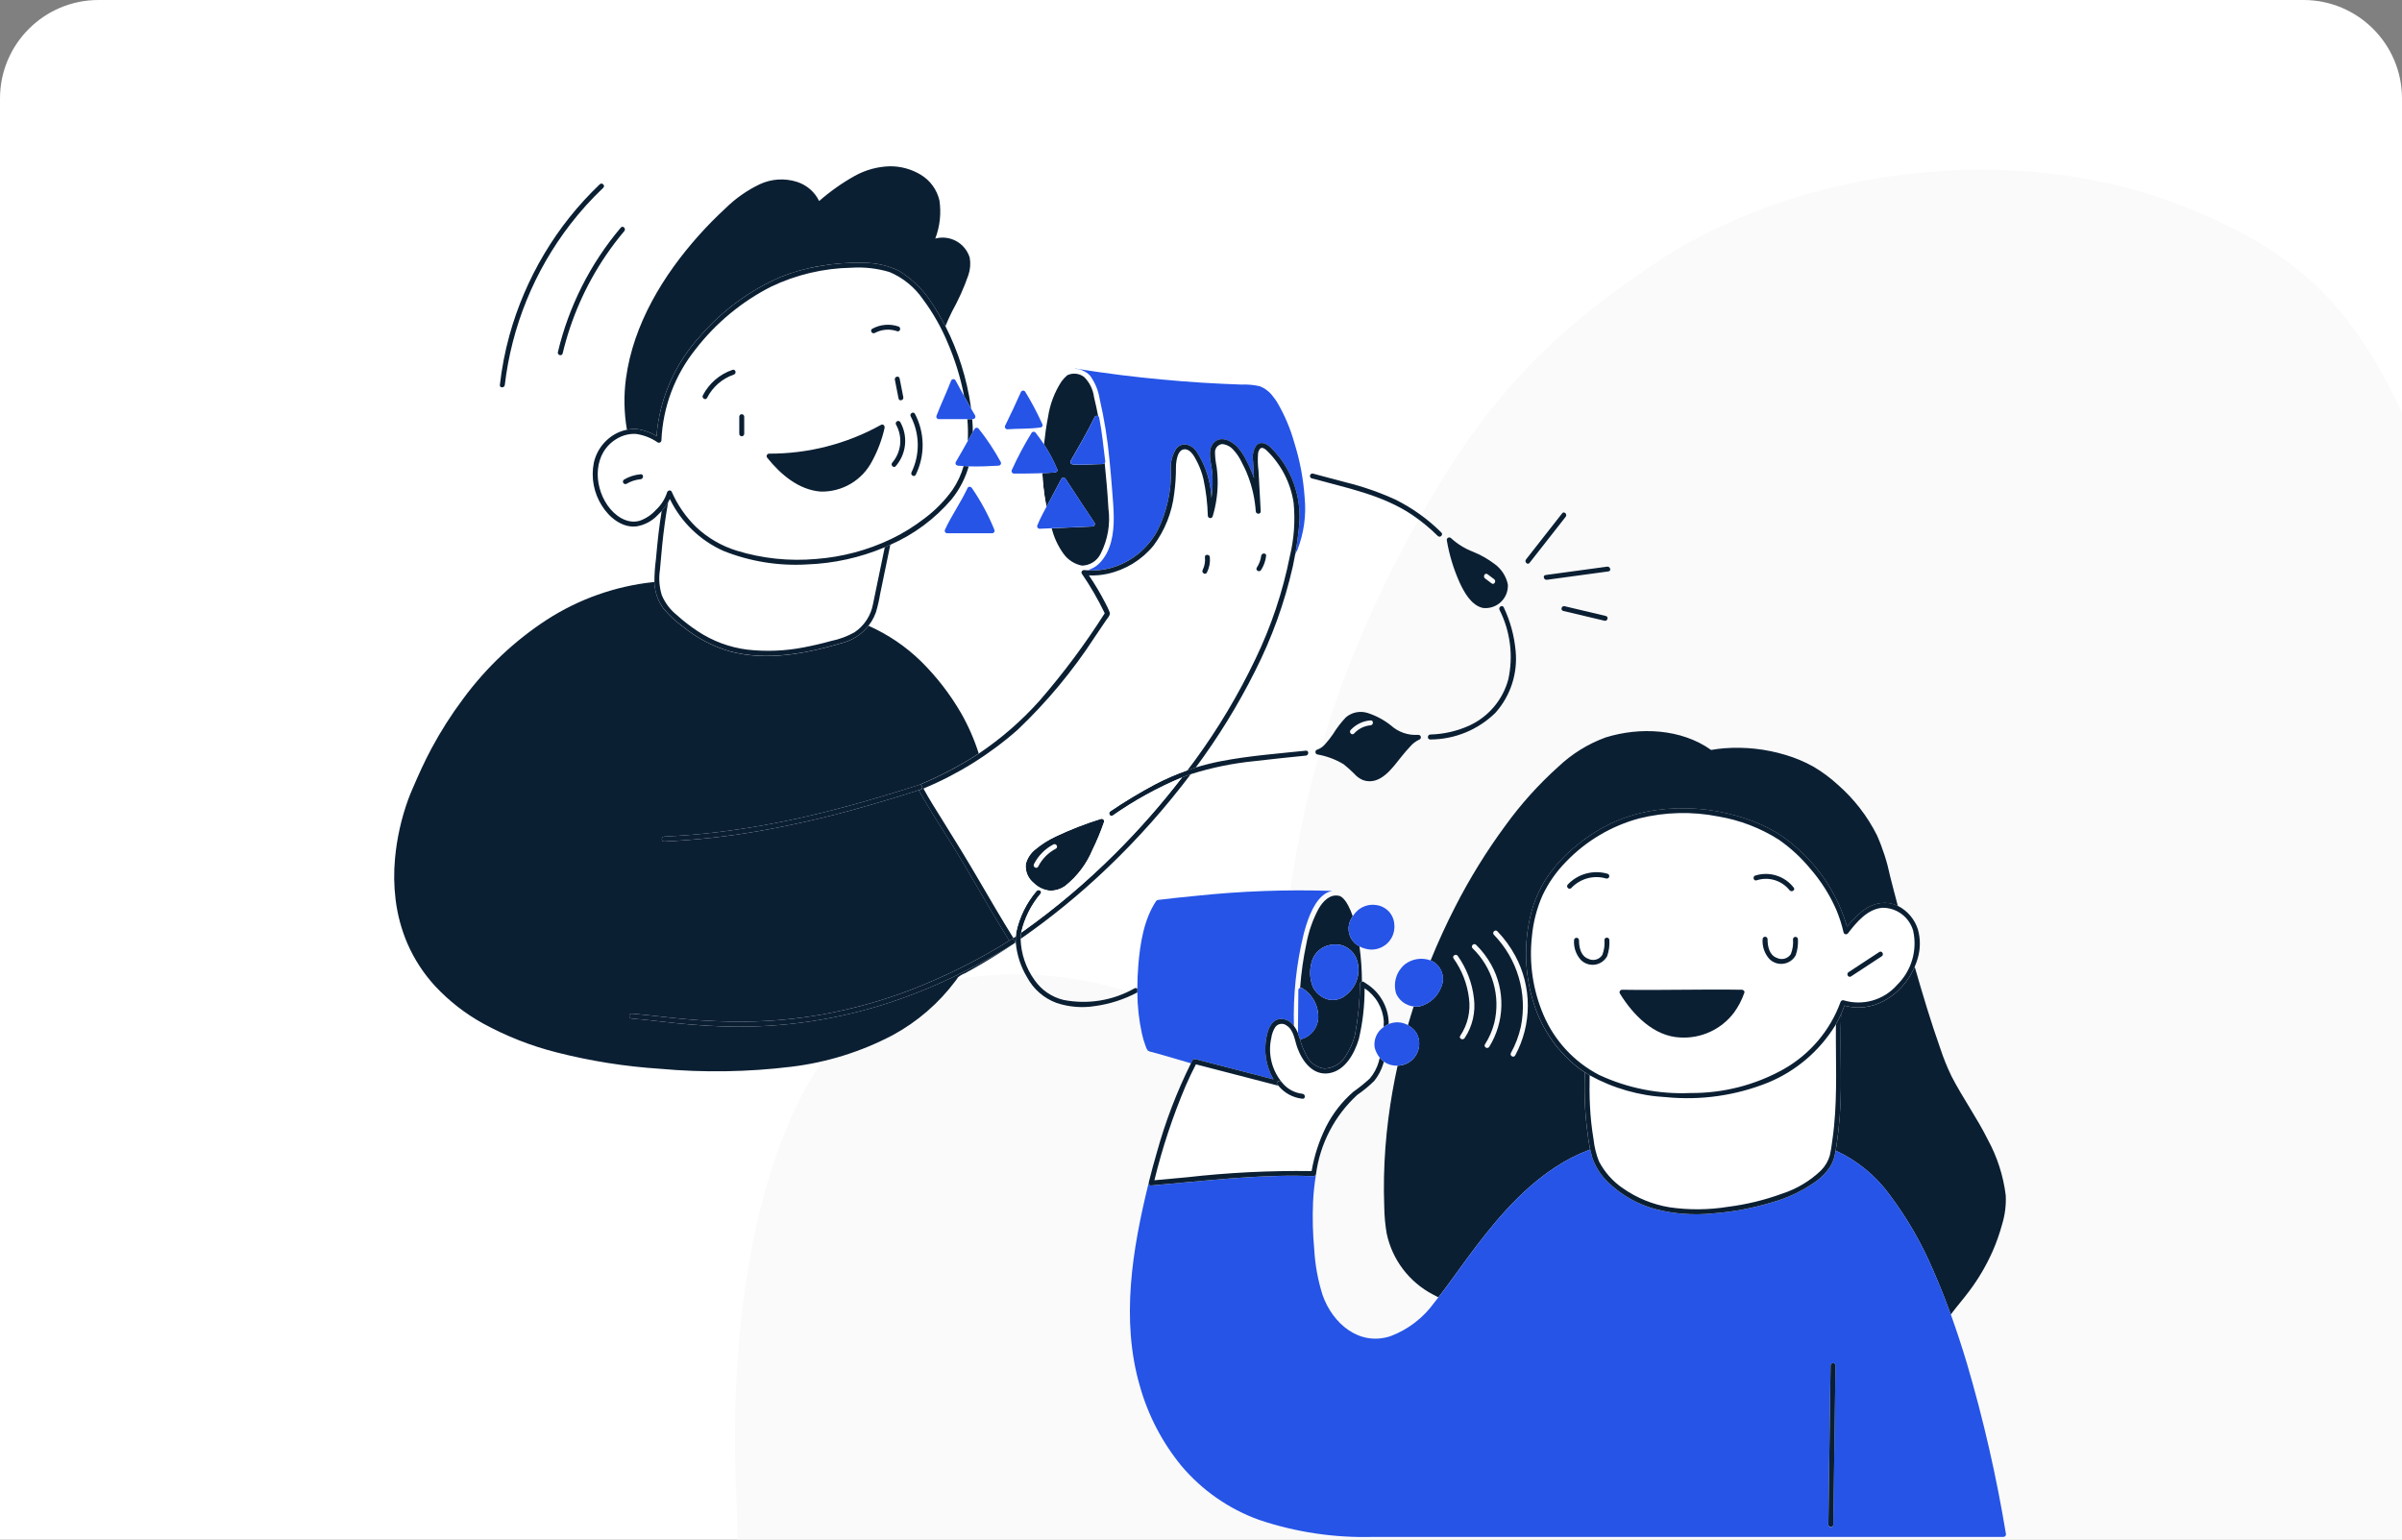 <svg width="390" height="250" viewBox="0 0 390 250" fill="none" xmlns="http://www.w3.org/2000/svg">
<rect x="0" y="0" width="390" height="250" fill="#808080" stroke="none"/>
<g clip-path="url(#clip0_5876_31371)">
<path d="M0 16C0 7.163 7.163 0 16 0H374C382.837 0 390 7.163 390 16V250H0V16Z" fill="white"/>
<path d="M267.247 43.751C250.28 55.32 240.414 66.241 230.089 84.809C218.223 106.049 211.458 126.673 208.74 150.227C207.504 160.591 206.422 169.66 206.079 170.254C205.971 170.784 200.053 168.357 192.823 164.776C172.319 154.718 147.428 156.371 136.409 168.605C124.299 182.384 118.012 210.406 119.565 243.35C120.047 254.508 119.592 265.917 118.456 268.228C117.382 270.773 105.072 286.613 91.249 303.36C65.161 335.182 57.264 347.833 59.333 355.556C60.838 361.172 65.753 359.855 75.886 350.869C80.111 346.978 92.104 340.253 102.493 335.964C112.711 331.972 129.385 323.993 139.694 318.472C173.243 300.453 179.779 297.698 184.338 299.737C186.649 300.873 195.522 307.777 204.052 315.273C229.58 337.529 254.514 345.396 278.447 339.234C298.105 333.967 312.551 315.799 318.324 288.668L320.467 279.816L330.105 286.765C347.662 299.869 374.865 313.399 388.899 316.16C406.882 319.619 425.324 315.43 435.036 305.804C446.072 294.57 449.292 272.888 443.564 246.832L439.091 225.456L446.722 224.917C514.043 219.67 562.238 195.469 581.981 156.819C588.521 143.779 591.712 123.861 588.827 113.096C586.131 103.033 573.517 86.849 562.287 79.574C533.219 60.022 490.246 66.269 434.069 98.127C421.842 104.915 410.533 110.454 408.707 110.191C406.943 110.161 402.985 101.942 398.349 88.385C386.728 54.376 377.897 42.947 355.116 33.751C328.072 22.687 291.526 26.71 267.247 43.751Z" fill="#FAFAFA"/>
<path d="M176.422 92.596H176.432C176.576 92.61 176.721 92.604 176.865 92.611V92.49C176.72 92.535 176.572 92.57 176.422 92.596Z" fill="#D1A9FF"/>
<path d="M211.83 80.794C211.621 77.758 211.054 74.758 210.14 71.855C209.498 69.557 208.559 67.353 207.347 65.297C207.144 64.972 206.921 64.66 206.678 64.364C206.132 63.612 205.378 63.038 204.51 62.711C203.55 62.495 202.566 62.406 201.583 62.448C199.42 62.376 197.258 62.272 195.097 62.135C190.747 61.859 186.408 61.453 182.08 60.915C179.619 60.608 177.164 60.258 174.715 59.865C174.64 59.855 174.564 59.862 174.492 59.886C175.429 59.91 176.32 60.301 176.971 60.975L176.989 60.997C177.801 62.12 178.336 63.42 178.55 64.789C179.298 68.038 179.828 71.333 180.138 74.653C180.309 76.305 180.447 77.969 180.576 79.63C180.69 81.097 180.825 82.567 180.834 84.038C180.849 86.644 180.42 89.548 178.492 91.476C178.038 91.939 177.479 92.287 176.863 92.488V92.61C177.089 92.619 177.313 92.637 177.538 92.633C178.748 92.605 179.947 92.388 181.09 91.99C184.114 90.932 186.613 88.746 188.062 85.888C189.458 82.97 190.165 79.77 190.128 76.535C189.971 75.228 190.281 73.907 191.004 72.806C191.188 72.583 191.423 72.408 191.69 72.297C191.956 72.186 192.246 72.142 192.533 72.169C192.909 72.237 193.265 72.385 193.578 72.603C193.892 72.821 194.154 73.104 194.349 73.432C195.782 75.665 196.593 78.239 196.698 80.889C196.902 79.5 196.945 78.092 196.826 76.693C196.696 75.23 195.897 73.135 197.08 71.901C198.263 70.666 199.99 71.625 200.945 72.624C201.522 73.278 202.006 74.01 202.382 74.797C202.819 75.633 203.2 76.497 203.521 77.384C203.552 77.474 203.576 77.564 203.607 77.659L203.457 74.89C203.297 74.013 203.482 73.108 203.972 72.363C204.661 71.591 205.611 72.014 206.251 72.603C206.814 73.142 207.334 73.723 207.807 74.343C209.797 76.971 210.913 80.157 210.998 83.453C211.007 83.834 210.998 84.216 210.982 84.597C210.932 85.669 210.792 86.742 210.649 87.8C210.547 88.537 210.431 89.272 210.299 90.004C210.436 89.752 210.56 89.495 210.673 89.234C211.713 86.55 212.109 83.659 211.83 80.794Z" fill="#2554E7"/>
<path d="M171.64 76.164L171.662 76.212C171.681 76.249 171.691 76.29 171.694 76.331C171.696 76.373 171.691 76.414 171.677 76.453C171.664 76.492 171.642 76.528 171.615 76.559C171.587 76.59 171.554 76.615 171.516 76.633C171.499 76.642 171.482 76.649 171.464 76.654C171.408 76.691 171.343 76.713 171.277 76.719C170.599 76.773 169.92 76.807 169.242 76.833C169.271 77.558 169.324 78.282 169.403 79.005C169.522 80.107 169.688 81.217 169.901 82.311C170.103 81.939 170.304 81.567 170.5 81.197C171.102 80.05 171.709 78.904 172.321 77.76C172.321 77.752 172.332 77.749 172.336 77.742L172.35 77.726C172.39 77.661 172.451 77.612 172.522 77.586C172.594 77.559 172.672 77.558 172.745 77.581C172.8 77.59 172.852 77.61 172.898 77.641C172.945 77.672 172.983 77.713 173.012 77.76C174.571 80.14 176.114 82.531 177.708 84.888C177.742 84.949 177.76 85.018 177.76 85.088C177.759 85.158 177.741 85.227 177.706 85.288C177.671 85.349 177.621 85.399 177.561 85.435C177.5 85.471 177.432 85.49 177.362 85.491L176.293 85.538L170.759 85.786C171.13 87.279 171.784 88.687 172.687 89.933C173.403 90.923 174.467 91.605 175.665 91.844C176.3 91.835 176.92 91.65 177.457 91.309C177.993 90.969 178.425 90.487 178.703 89.916C179.871 87.646 180.312 85.072 179.967 82.542C179.829 80.088 179.617 77.632 179.363 75.183C179.325 75.234 179.277 75.276 179.221 75.306C179.165 75.336 179.103 75.354 179.04 75.358C177.42 75.372 175.803 75.552 174.184 75.421C174.078 75.417 173.977 75.372 173.903 75.295C173.829 75.218 173.787 75.115 173.788 75.008C173.789 74.942 173.806 74.876 173.839 74.818C175.192 72.477 176.546 70.151 177.727 67.72C177.758 67.645 177.816 67.584 177.89 67.549C177.963 67.514 178.047 67.507 178.125 67.53C178.189 67.532 178.251 67.551 178.304 67.585C178.11 66.556 177.888 65.533 177.637 64.517C177.485 63.28 176.928 62.128 176.053 61.241C175.667 60.935 175.203 60.744 174.713 60.689C174.223 60.634 173.728 60.719 173.283 60.933C172.94 61.23 172.63 61.564 172.359 61.928C171.223 63.669 170.475 65.635 170.168 67.692C169.869 69.175 169.679 70.674 169.508 72.175C170.327 73.415 171.028 74.729 171.604 76.099C171.619 76.119 171.631 76.141 171.64 76.164Z" fill="#0B1F33"/>
<path d="M169.409 78.998C169.331 78.276 169.278 77.552 169.248 76.826C168.981 76.837 168.713 76.847 168.445 76.854C168.469 77.385 168.505 77.916 168.553 78.446C168.705 80.116 168.96 81.775 169.317 83.414C169.51 83.042 169.707 82.675 169.907 82.312C169.695 81.21 169.528 80.106 169.409 78.998Z" fill="white"/>
<path d="M171.666 76.205L171.644 76.156C171.637 76.133 171.627 76.11 171.614 76.089C171.038 74.72 170.336 73.408 169.518 72.169C169.297 71.833 169.068 71.501 168.829 71.174C168.596 70.855 168.365 70.533 168.114 70.223C168.038 70.147 167.935 70.105 167.828 70.105C167.721 70.105 167.618 70.147 167.543 70.223C167.52 70.245 167.501 70.27 167.486 70.297C166.296 72.229 165.229 74.234 164.293 76.301C164.267 76.347 164.251 76.399 164.244 76.451C164.238 76.504 164.242 76.558 164.257 76.609C164.272 76.66 164.296 76.708 164.329 76.75C164.363 76.792 164.404 76.826 164.45 76.852C164.508 76.884 164.573 76.901 164.639 76.903C165.908 76.903 167.176 76.896 168.443 76.86C168.711 76.852 168.979 76.844 169.246 76.833C169.924 76.806 170.603 76.772 171.281 76.718C171.348 76.713 171.412 76.691 171.468 76.654C171.549 76.631 171.617 76.577 171.658 76.504C171.699 76.431 171.71 76.345 171.687 76.264C171.682 76.243 171.675 76.224 171.666 76.205ZM169.255 68.913C169.233 68.853 169.202 68.798 169.179 68.739C168.383 66.977 167.476 65.267 166.465 63.618C166.41 63.527 166.322 63.461 166.218 63.435C166.115 63.41 166.006 63.426 165.914 63.48C165.858 63.515 165.811 63.562 165.777 63.618C164.956 65.465 164.099 67.294 163.206 69.107C163.173 69.168 163.156 69.237 163.156 69.306C163.157 69.376 163.176 69.445 163.21 69.505C163.245 69.566 163.295 69.616 163.355 69.652C163.414 69.687 163.483 69.707 163.552 69.709C165.362 69.571 167.179 69.677 168.978 69.406C169.011 69.399 169.043 69.387 169.073 69.37C169.145 69.343 169.204 69.289 169.237 69.22C169.264 69.174 169.28 69.122 169.283 69.069C169.287 69.015 169.277 68.962 169.255 68.913ZM177.712 84.882C176.118 82.525 174.575 80.134 173.016 77.754C172.988 77.707 172.949 77.666 172.903 77.635C172.856 77.604 172.804 77.584 172.749 77.575C172.676 77.552 172.598 77.553 172.527 77.58C172.455 77.606 172.394 77.655 172.354 77.72L172.34 77.736C172.34 77.736 172.329 77.746 172.325 77.754C171.713 78.897 171.106 80.043 170.504 81.191C170.308 81.561 170.107 81.933 169.905 82.305C169.702 82.677 169.509 83.042 169.315 83.407C168.979 84.039 168.676 84.689 168.409 85.353C168.395 85.404 168.391 85.457 168.398 85.51C168.405 85.562 168.422 85.613 168.448 85.659C168.474 85.705 168.51 85.745 168.552 85.777C168.594 85.809 168.642 85.833 168.693 85.846C168.726 85.856 168.76 85.86 168.795 85.86L169.931 85.811L170.757 85.773L176.292 85.525L177.361 85.479C177.414 85.478 177.466 85.466 177.515 85.445C177.564 85.424 177.608 85.393 177.645 85.355C177.682 85.316 177.711 85.271 177.73 85.221C177.749 85.171 177.758 85.119 177.757 85.065C177.757 85.001 177.741 84.939 177.712 84.882ZM178.468 67.807C178.461 67.76 178.444 67.715 178.419 67.675C178.393 67.636 178.36 67.602 178.321 67.575C178.267 67.541 178.204 67.522 178.14 67.52C178.062 67.497 177.979 67.504 177.905 67.539C177.832 67.574 177.774 67.635 177.743 67.71C176.563 70.141 175.209 72.472 173.855 74.808C173.805 74.902 173.793 75.012 173.823 75.115C173.852 75.218 173.92 75.305 174.012 75.359C174.07 75.391 174.135 75.408 174.201 75.41C175.819 75.541 177.436 75.36 179.056 75.347C179.119 75.343 179.181 75.325 179.237 75.295C179.293 75.264 179.342 75.222 179.38 75.172C179.407 75.141 179.428 75.105 179.441 75.066C179.454 75.028 179.459 74.987 179.456 74.946C179.147 72.561 178.943 70.166 178.468 67.807Z" fill="#2554E7"/>
<path d="M157.447 41.833C157.096 40.694 156.318 39.735 155.276 39.158C154.233 38.581 153.007 38.43 151.856 38.737C152.611 36.764 152.843 34.628 152.529 32.539C152.328 31.675 151.955 30.861 151.433 30.145C150.911 29.428 150.25 28.824 149.489 28.368C147.976 27.458 146.239 26.985 144.473 27C142.481 27.057 140.531 27.59 138.787 28.557C136.721 29.712 134.782 31.082 133.002 32.644C132.642 31.903 132.133 31.245 131.509 30.708C130.885 30.171 130.157 29.768 129.371 29.522C127.385 28.898 125.238 29.04 123.351 29.92C121.264 30.92 119.361 32.263 117.72 33.894C116.237 35.261 114.823 36.698 113.476 38.205C107.673 44.694 102.828 52.668 101.639 61.425C101.263 64.201 101.314 67.018 101.791 69.778C102.045 69.728 102.303 69.694 102.562 69.677C102.917 69.649 103.274 69.656 103.628 69.697C104.69 69.877 105.707 70.26 106.624 70.826C106.647 70.361 106.68 69.898 106.734 69.435C107.466 63.924 109.865 58.769 113.609 54.66C117.192 50.48 121.68 47.17 126.731 44.979C128.79 44.149 130.936 43.551 133.129 43.198C135.414 42.791 137.734 42.616 140.054 42.675C142.117 42.647 144.158 43.101 146.014 44.003C148.246 45.39 150.123 47.279 151.495 49.521C152.046 50.34 152.539 51.193 153.01 52.058C153.177 52.361 153.343 52.664 153.502 52.971C153.824 52.157 154.191 51.361 154.582 50.576C155.634 48.69 156.52 46.715 157.229 44.675C157.542 43.762 157.617 42.784 157.447 41.833Z" fill="#0B1F33"/>
<path d="M117.465 89.458C113.664 87.76 110.583 84.776 108.766 81.031C108.687 81.199 108.592 81.359 108.5 81.52C108.088 83.821 107.767 86.138 107.536 88.465C107.398 89.834 107.278 91.204 107.158 92.575C106.95 93.942 107.056 95.339 107.468 96.66C108.007 97.936 108.86 99.054 109.947 99.912C111.008 100.871 112.142 101.746 113.339 102.529C115.738 104.112 118.468 105.124 121.319 105.489C124.396 105.84 127.509 105.715 130.548 105.118C132.026 104.836 133.493 104.493 134.943 104.09C136.276 103.82 137.56 103.345 138.747 102.682C139.527 102.16 140.195 101.488 140.711 100.705C141.227 99.921 141.581 99.042 141.753 98.12L142.441 94.78L143.667 88.868C139.663 90.556 135.384 91.501 131.041 91.656C126.409 91.93 121.774 91.179 117.465 89.458Z" fill="white"/>
<path d="M106.317 95.309C106.483 96.573 106.968 97.775 107.728 98.799C108.658 99.918 109.726 100.914 110.906 101.765C113.142 103.59 115.722 104.948 118.492 105.759C124.613 107.412 131.134 106.072 137.064 104.303C138.366 103.913 139.545 103.193 140.488 102.214C141.254 101.423 141.843 100.478 142.215 99.441C142.51 98.459 142.74 97.46 142.904 96.448L144.556 88.459C144.296 88.579 144.037 88.704 143.776 88.817L143.656 88.864C143.248 90.835 142.839 92.806 142.43 94.776L141.741 98.116C141.57 99.038 141.215 99.917 140.699 100.7C140.183 101.484 139.515 102.156 138.736 102.678C137.548 103.341 136.265 103.816 134.931 104.085C133.481 104.489 132.015 104.832 130.536 105.114C127.497 105.711 124.385 105.836 121.308 105.485C118.457 105.12 115.727 104.108 113.328 102.525C112.131 101.743 110.996 100.868 109.936 99.908C108.849 99.05 107.996 97.931 107.457 96.656C107.045 95.335 106.939 93.938 107.147 92.57C107.267 91.193 107.386 89.829 107.524 88.46C107.76 86.133 108.075 83.817 108.488 81.516C108.19 82.036 107.838 82.522 107.436 82.967C107.238 84.173 107.067 85.382 106.924 86.595C106.762 87.973 106.63 89.35 106.51 90.721C106.342 91.977 106.255 93.243 106.25 94.511C106.258 94.695 106.25 94.879 106.275 95.062C106.282 95.148 106.305 95.229 106.317 95.309Z" fill="#0B1F33"/>
<path d="M155.482 75.596L155.446 75.585C155.414 75.577 155.383 75.566 155.354 75.55C155.265 75.51 155.196 75.436 155.162 75.344C155.127 75.253 155.131 75.152 155.171 75.063C155.183 75.007 155.209 74.955 155.245 74.911C155.896 73.821 156.525 72.719 157.132 71.605C157.193 70.422 157.171 69.236 157.066 68.056H152.424C152.371 68.055 152.318 68.044 152.269 68.023C152.22 68.001 152.176 67.971 152.139 67.932C152.102 67.894 152.072 67.849 152.053 67.799C152.033 67.749 152.024 67.696 152.025 67.643C152.025 67.609 152.03 67.576 152.039 67.543C152.778 65.622 153.67 63.764 154.411 61.844C154.434 61.77 154.477 61.704 154.537 61.654C154.596 61.604 154.669 61.572 154.745 61.562C154.822 61.552 154.901 61.564 154.971 61.597C155.041 61.63 155.1 61.682 155.142 61.747C155.61 62.592 156.066 63.443 156.528 64.29C156.515 64.225 156.507 64.159 156.493 64.093C155.93 61.239 155.068 58.452 153.922 55.778C152.872 53.222 151.505 50.809 149.853 48.595C148.51 46.643 146.64 45.115 144.46 44.187C142.451 43.579 140.348 43.337 138.252 43.474C133.723 43.551 129.264 44.603 125.178 46.559C120.422 48.984 116.26 52.429 112.988 56.648C109.584 60.873 107.624 66.077 107.394 71.498C107.392 71.551 107.381 71.603 107.36 71.652C107.338 71.701 107.307 71.745 107.269 71.782C107.231 71.819 107.185 71.848 107.136 71.867C107.086 71.886 107.033 71.896 106.98 71.895C106.913 71.893 106.848 71.876 106.789 71.844C105.735 71.111 104.523 70.636 103.252 70.459C102.18 70.406 101.116 70.671 100.194 71.221C96.318 73.469 96.311 78.686 98.65 82.065C99.788 83.708 101.799 85.17 103.884 84.557C104.892 84.199 105.794 83.594 106.508 82.798C107.35 82.015 107.976 81.028 108.326 79.933C108.411 79.626 108.913 79.512 109.059 79.838C110.008 82.004 111.367 83.966 113.063 85.615C114.917 87.348 117.138 88.642 119.56 89.4C123.752 90.696 128.158 91.16 132.528 90.763C136.737 90.446 140.851 89.353 144.663 87.539C146.586 86.618 148.407 85.496 150.094 84.192C151.86 82.877 153.41 81.294 154.687 79.501C155.477 78.325 156.077 77.034 156.467 75.673C156.157 75.653 155.847 75.641 155.539 75.612C155.519 75.609 155.5 75.603 155.482 75.596ZM104.023 77.816C103.207 77.896 102.42 78.157 101.717 78.579C101.627 78.623 101.523 78.631 101.427 78.602C101.33 78.572 101.249 78.508 101.198 78.421C101.147 78.335 101.13 78.232 101.151 78.133C101.173 78.035 101.23 77.948 101.312 77.89C102.14 77.402 103.066 77.104 104.023 77.019C104.537 76.969 104.531 77.77 104.023 77.819V77.816ZM119.155 60.827C117.275 61.475 115.721 62.829 114.822 64.603C114.586 65.063 113.896 64.656 114.133 64.199C115.141 62.244 116.87 60.758 118.954 60.055C119.432 59.888 119.643 60.662 119.155 60.827ZM120.835 70.442C120.835 70.548 120.793 70.65 120.718 70.725C120.643 70.8 120.541 70.842 120.435 70.842C120.328 70.842 120.226 70.8 120.151 70.725C120.076 70.65 120.034 70.548 120.034 70.442V67.66C120.034 67.554 120.076 67.452 120.151 67.377C120.226 67.302 120.328 67.26 120.435 67.26C120.541 67.26 120.643 67.302 120.718 67.377C120.793 67.452 120.835 67.554 120.835 67.66V70.442ZM143.637 69.433V69.443C143.215 71.341 142.531 73.171 141.604 74.879C140.815 76.402 139.614 77.672 138.138 78.545C136.662 79.418 134.971 79.859 133.257 79.817C129.698 79.553 126.736 77.025 124.601 74.348C124.546 74.291 124.509 74.219 124.494 74.142C124.479 74.064 124.487 73.984 124.518 73.91C124.548 73.837 124.599 73.775 124.664 73.73C124.729 73.685 124.806 73.661 124.885 73.659C131.228 73.68 137.471 72.076 143.018 69.001C143.06 68.973 143.107 68.954 143.156 68.946C143.225 68.929 143.298 68.933 143.365 68.958C143.433 68.982 143.491 69.026 143.533 69.083C143.608 69.183 143.642 69.307 143.631 69.43L143.637 69.433ZM142.042 54.07C141.587 54.314 141.184 53.622 141.638 53.381C142.282 53.03 142.991 52.817 143.722 52.754C144.452 52.691 145.188 52.781 145.882 53.017C146.368 53.184 146.157 53.957 145.67 53.789C145.078 53.581 144.45 53.5 143.826 53.548C143.201 53.597 142.593 53.776 142.042 54.073V54.07ZM146.668 64.498C146.767 65.002 145.995 65.217 145.896 64.712C145.696 63.694 145.496 62.677 145.295 61.661C145.196 61.155 145.969 60.942 146.068 61.447L146.668 64.498ZM145.438 75.698C145.097 76.086 144.532 75.517 144.872 75.132C145.597 74.285 146.044 73.237 146.152 72.128C146.261 71.019 146.025 69.903 145.477 68.933C145.433 68.843 145.425 68.739 145.454 68.643C145.484 68.546 145.548 68.465 145.635 68.414C145.721 68.363 145.824 68.346 145.923 68.367C146.021 68.389 146.108 68.446 146.166 68.528C146.8 69.653 147.07 70.945 146.939 72.23C146.808 73.514 146.283 74.726 145.436 75.699L145.438 75.698ZM148.692 77.089C148.464 77.552 147.773 77.145 148.003 76.685C148.692 75.266 149.039 73.706 149.016 72.129C148.993 70.552 148.602 69.002 147.872 67.604C147.631 67.148 148.324 66.745 148.561 67.201C149.357 68.723 149.784 70.411 149.807 72.129C149.83 73.847 149.448 75.546 148.692 77.089Z" fill="white"/>
<path d="M108.761 81.031C110.579 84.777 113.661 87.761 117.463 89.458C121.771 91.178 126.404 91.927 131.034 91.652C135.378 91.497 139.656 90.552 143.661 88.864L143.781 88.817C144.042 88.704 144.301 88.579 144.562 88.459C148.392 86.781 151.792 84.255 154.506 81.074C155.786 79.495 156.732 77.674 157.289 75.72C157.013 75.712 156.738 75.689 156.462 75.673C156.073 77.034 155.472 78.326 154.683 79.501C153.406 81.294 151.856 82.877 150.089 84.192C148.402 85.496 146.581 86.618 144.658 87.539C140.847 89.353 136.733 90.447 132.523 90.764C128.153 91.16 123.748 90.697 119.555 89.4C117.133 88.642 114.912 87.348 113.058 85.615C111.363 83.966 110.003 82.004 109.054 79.838C108.908 79.512 108.407 79.626 108.321 79.933C107.972 81.029 107.345 82.015 106.503 82.798C105.789 83.595 104.887 84.199 103.879 84.557C101.793 85.17 99.781 83.709 98.645 82.065C96.304 78.687 96.313 73.469 100.189 71.221C101.111 70.671 102.175 70.406 103.247 70.46C104.52 70.636 105.734 71.11 106.79 71.844C106.884 71.894 106.994 71.906 107.096 71.877C107.199 71.849 107.286 71.781 107.341 71.69C107.374 71.631 107.391 71.565 107.392 71.498C107.623 66.078 109.584 60.873 112.988 56.648C116.259 52.43 120.422 48.985 125.178 46.559C129.264 44.603 133.723 43.551 138.252 43.474C140.347 43.337 142.45 43.579 144.46 44.187C146.639 45.115 148.51 46.644 149.852 48.595C151.505 50.809 152.872 53.222 153.921 55.778C155.07 58.456 155.932 61.247 156.494 64.106C156.508 64.172 156.516 64.243 156.528 64.303C156.901 64.99 157.283 65.673 157.673 66.35L157.632 66.031C156.981 61.482 155.588 57.07 153.508 52.972C153.349 52.665 153.183 52.362 153.016 52.059C152.545 51.194 152.039 50.347 151.501 49.522C150.129 47.281 148.252 45.391 146.02 44.004C144.165 43.103 142.123 42.648 140.06 42.676C137.74 42.617 135.42 42.792 133.135 43.2C130.942 43.553 128.796 44.15 126.737 44.981C121.685 47.17 117.198 50.481 113.615 54.661C109.87 58.77 107.47 63.925 106.737 69.436C106.684 69.899 106.651 70.362 106.627 70.827C105.71 70.262 104.693 69.878 103.631 69.698C103.277 69.656 102.919 69.65 102.562 69.677C102.304 69.694 102.048 69.728 101.794 69.778C101.356 69.863 100.928 69.993 100.517 70.166C99.488 70.615 98.58 71.301 97.867 72.168C97.154 73.035 96.656 74.059 96.414 75.155C95.94 77.562 96.412 80.059 97.732 82.127C98.894 83.994 100.976 85.729 103.31 85.48C104.63 85.269 105.844 84.631 106.766 83.665C107 83.444 107.225 83.211 107.443 82.976C107.844 82.531 108.197 82.044 108.495 81.524C108.584 81.359 108.679 81.199 108.761 81.031Z" fill="#0B1F33"/>
<path d="M157.131 71.618C157.406 71.125 157.681 70.635 157.957 70.147C157.951 69.453 157.917 68.76 157.856 68.069H157.064C157.169 69.249 157.191 70.435 157.131 71.618ZM120.032 67.661V70.442C120.032 70.548 120.074 70.65 120.149 70.725C120.225 70.8 120.327 70.843 120.433 70.843C120.539 70.843 120.641 70.8 120.716 70.725C120.791 70.65 120.834 70.548 120.834 70.442V67.661C120.834 67.555 120.791 67.453 120.716 67.378C120.641 67.302 120.539 67.26 120.433 67.26C120.327 67.26 120.225 67.302 120.149 67.378C120.074 67.453 120.032 67.555 120.032 67.661ZM145.293 61.661L145.894 64.712C145.993 65.218 146.766 65.003 146.667 64.499C146.465 63.482 146.265 62.465 146.066 61.448C145.967 60.942 145.194 61.15 145.293 61.661ZM118.94 60.055C116.856 60.759 115.127 62.245 114.119 64.2C113.886 64.657 114.576 65.063 114.808 64.603C115.707 62.829 117.262 61.475 119.144 60.828C119.641 60.663 119.43 59.888 118.94 60.055ZM145.88 53.015C145.186 52.779 144.45 52.689 143.72 52.752C142.99 52.814 142.28 53.028 141.636 53.379C141.182 53.623 141.585 54.314 142.04 54.068C142.592 53.771 143.199 53.592 143.824 53.544C144.449 53.495 145.077 53.577 145.668 53.784C146.155 53.955 146.362 53.182 145.88 53.015ZM143.537 69.087C143.495 69.029 143.436 68.985 143.369 68.961C143.302 68.936 143.229 68.932 143.16 68.949C143.11 68.957 143.063 68.976 143.022 69.004C137.471 72.083 131.223 73.688 124.875 73.665C124.796 73.666 124.718 73.69 124.653 73.735C124.587 73.779 124.536 73.842 124.506 73.916C124.475 73.989 124.467 74.07 124.483 74.147C124.498 74.225 124.536 74.297 124.591 74.354C126.733 77.031 129.687 79.559 133.254 79.823C134.968 79.865 136.659 79.424 138.135 78.551C139.611 77.678 140.812 76.408 141.6 74.885C142.528 73.177 143.212 71.347 143.634 69.449V69.439C143.645 69.315 143.61 69.192 143.536 69.092L143.537 69.087ZM104.021 77.009C103.064 77.095 102.138 77.392 101.311 77.881C101.228 77.939 101.171 78.026 101.15 78.124C101.128 78.223 101.145 78.325 101.196 78.412C101.247 78.499 101.329 78.563 101.425 78.592C101.521 78.622 101.625 78.614 101.716 78.57C102.419 78.151 103.206 77.894 104.021 77.817C104.53 77.761 104.535 76.96 104.021 77.009ZM145.475 68.932C146.023 69.903 146.259 71.018 146.151 72.127C146.042 73.236 145.595 74.284 144.87 75.131C144.53 75.516 145.095 76.085 145.437 75.697C146.284 74.723 146.809 73.511 146.94 72.227C147.071 70.943 146.801 69.65 146.167 68.526C146.109 68.444 146.022 68.386 145.923 68.365C145.825 68.344 145.722 68.36 145.636 68.411C145.549 68.462 145.485 68.544 145.455 68.64C145.426 68.737 145.434 68.84 145.478 68.931L145.475 68.932ZM147.868 67.605C148.597 69.003 148.989 70.553 149.011 72.129C149.034 73.707 148.687 75.267 147.998 76.686C147.771 77.146 148.463 77.552 148.687 77.089C149.443 75.546 149.825 73.847 149.803 72.129C149.78 70.412 149.353 68.723 148.556 67.201C148.319 66.745 147.627 67.149 147.868 67.605Z" fill="#0B1F33"/>
<path d="M158.325 67.459C158.1 67.092 157.884 66.72 157.669 66.348C157.279 65.671 156.898 64.988 156.526 64.302C156.065 63.455 155.609 62.603 155.14 61.759C155.099 61.693 155.04 61.64 154.97 61.607C154.899 61.574 154.821 61.561 154.744 61.571C154.666 61.581 154.594 61.614 154.535 61.664C154.475 61.715 154.432 61.781 154.409 61.855C153.668 63.775 152.777 65.633 152.037 67.554C152.023 67.605 152.02 67.658 152.027 67.711C152.034 67.764 152.051 67.814 152.078 67.86C152.104 67.906 152.14 67.946 152.182 67.979C152.224 68.011 152.272 68.034 152.324 68.048C152.356 68.056 152.389 68.061 152.423 68.062H157.978C158.086 68.057 158.188 68.01 158.262 67.931C158.336 67.851 158.376 67.746 158.373 67.638C158.371 67.575 158.354 67.514 158.325 67.459ZM162.476 75.007C161.454 73.121 160.267 71.329 158.93 69.653C158.873 69.561 158.782 69.496 158.678 69.47C158.574 69.445 158.463 69.461 158.37 69.515C158.314 69.549 158.266 69.596 158.233 69.653C158.138 69.812 158.049 69.978 157.957 70.14C157.675 70.628 157.4 71.118 157.131 71.611C156.515 72.713 155.899 73.828 155.244 74.917C155.207 74.961 155.182 75.013 155.169 75.069C155.129 75.158 155.126 75.259 155.16 75.35C155.195 75.442 155.264 75.516 155.353 75.556C155.382 75.572 155.413 75.583 155.445 75.591C155.456 75.596 155.468 75.599 155.481 75.602C155.498 75.609 155.516 75.614 155.534 75.618C155.843 75.647 156.153 75.659 156.463 75.679C156.738 75.695 157.014 75.717 157.289 75.726C158.905 75.779 160.527 75.713 162.136 75.615C162.243 75.611 162.344 75.566 162.418 75.489C162.492 75.412 162.533 75.309 162.533 75.202C162.531 75.133 162.511 75.066 162.476 75.007ZM161.474 86.081C160.499 83.672 159.265 81.378 157.793 79.237C157.763 79.185 157.722 79.142 157.671 79.11C157.621 79.079 157.563 79.06 157.504 79.056C157.425 79.029 157.339 79.034 157.264 79.068C157.188 79.103 157.129 79.166 157.099 79.243C156.019 81.566 154.519 83.665 153.439 85.993C153.413 86.039 153.397 86.09 153.391 86.143C153.385 86.196 153.389 86.249 153.404 86.301C153.418 86.352 153.443 86.4 153.476 86.441C153.509 86.483 153.55 86.518 153.596 86.544C153.654 86.576 153.719 86.594 153.785 86.595H161.085C161.139 86.594 161.192 86.583 161.241 86.562C161.29 86.541 161.334 86.51 161.371 86.472C161.409 86.433 161.438 86.388 161.457 86.338C161.477 86.288 161.486 86.235 161.485 86.181C161.484 86.148 161.481 86.114 161.474 86.081Z" fill="#2554E7"/>
<path d="M187.516 127.366C185.025 128.695 182.606 130.154 180.269 131.738C179.841 132.022 180.242 132.716 180.673 132.427C184.187 129.967 187.955 127.892 191.912 126.237C192.1 126.164 192.284 126.084 192.474 126.014C192.758 125.909 193.044 125.814 193.331 125.718C196.66 124.665 200.088 123.957 203.561 123.605C206.379 123.263 209.208 122.995 212.029 122.697C212.536 122.643 212.541 121.842 212.029 121.895C207.428 122.38 202.783 122.722 198.234 123.603C196.851 123.87 195.483 124.213 194.137 124.631C193.685 124.77 193.236 124.917 192.79 125.074C190.979 125.712 189.217 126.477 187.516 127.366ZM232.228 120.08C236.184 120.071 239.98 118.515 242.805 115.745C244.018 114.386 244.935 112.789 245.5 111.057C246.064 109.324 246.263 107.494 246.083 105.681C245.863 103.232 245.21 100.842 244.155 98.622C243.94 98.153 243.25 98.56 243.466 99.025C245.23 102.519 245.733 106.515 244.891 110.336C244.453 111.953 243.669 113.455 242.594 114.739C241.519 116.024 240.178 117.059 238.663 117.774C236.642 118.705 234.453 119.215 232.228 119.273C231.715 119.3 231.712 120.102 232.228 120.08Z" fill="#0B1F33"/>
<path d="M194.138 145.474C192.105 145.666 190.074 145.885 188.047 146.129C188.026 146.134 188.005 146.141 187.985 146.15C187.927 146.156 187.872 146.175 187.823 146.206C187.773 146.237 187.732 146.278 187.701 146.328C185.722 149.326 185.116 153.198 184.825 156.709C184.719 157.989 184.665 159.272 184.664 160.556V161.137C184.678 163.393 184.927 165.642 185.408 167.846C185.551 168.51 185.744 169.162 185.984 169.797C186.059 170.085 186.187 170.356 186.361 170.597C186.575 170.733 186.818 170.817 187.07 170.844C187.333 170.915 187.598 170.981 187.861 171.061C189.701 171.574 191.532 172.119 193.371 172.665C193.456 172.498 193.536 172.33 193.623 172.165C193.654 172.114 193.698 172.072 193.749 172.042C193.8 172.012 193.858 171.994 193.917 171.991C193.969 171.977 194.022 171.974 194.074 171.981L195.786 172.425L206.782 175.272C205.534 173.152 205.136 170.637 205.671 168.235C205.92 167.065 206.458 165.611 207.83 165.466C208.271 165.439 208.712 165.527 209.108 165.724C209.504 165.921 209.841 166.218 210.085 166.586C209.944 161.57 210.477 156.558 211.668 151.683C212.142 149.878 213.045 146.862 214.765 145.418C215.202 145.04 215.729 144.781 216.296 144.666C208.9 144.423 201.496 144.692 194.138 145.474Z" fill="#2554E7"/>
<path d="M234.022 86.47C231.841 84.297 229.322 82.491 226.563 81.123C223.972 79.94 221.276 79.002 218.51 78.322C216.737 77.845 214.956 77.392 213.185 76.904C213.084 76.88 212.977 76.896 212.887 76.948C212.797 77.001 212.731 77.087 212.704 77.188C212.676 77.288 212.689 77.396 212.739 77.487C212.789 77.579 212.873 77.647 212.973 77.677C218.569 79.216 224.415 80.334 229.314 83.623C230.796 84.633 232.182 85.775 233.456 87.037C233.824 87.397 234.391 86.831 234.022 86.47ZM248.341 91.404L254.212 83.914C254.526 83.513 253.962 82.95 253.644 83.348L247.775 90.837C247.46 91.239 248.023 91.809 248.341 91.404ZM260.944 92.013L250.944 93.374C250.436 93.444 250.652 94.215 251.158 94.147L261.158 92.786C261.666 92.716 261.45 91.944 260.944 92.013ZM325.662 194.116C325.273 190.934 324.282 187.854 322.743 185.042C320.99 181.517 318.688 178.303 316.881 174.81C316.168 173.345 315.555 171.833 315.047 170.284C313.494 165.908 312.167 161.45 310.883 156.987C310.729 157.347 310.557 157.698 310.368 158.041C308.238 161.897 303.931 164.542 299.477 163.297C299.306 163.767 299.123 164.232 298.919 164.688C298.897 165.421 298.873 166.154 298.862 166.892C298.814 170.138 298.911 173.385 298.889 176.63C298.88 179.76 298.646 182.885 298.189 185.981C298.145 186.27 298.101 186.557 298.051 186.839C301.548 188.443 304.57 190.924 306.825 194.041C309.679 197.841 312.056 201.975 313.905 206.353C314.803 208.397 315.637 210.468 316.406 212.565C316.516 212.861 316.633 213.153 316.741 213.449C317.712 212.135 318.807 210.912 319.778 209.592C321.275 207.594 322.54 205.432 323.548 203.147C324.161 201.741 324.67 200.293 325.073 198.813C325.538 197.293 325.738 195.704 325.662 194.116ZM306.887 142.278C306.411 139.98 305.69 137.739 304.736 135.595C303.164 132.484 301.007 129.705 298.382 127.412C297.168 126.296 295.838 125.312 294.416 124.478C292.986 123.683 291.473 123.048 289.904 122.585C286.678 121.612 283.3 121.246 279.941 121.504C279.233 121.561 278.528 121.654 277.828 121.78C272.977 118.327 266.273 118.015 260.709 119.743C257.837 120.788 255.211 122.415 252.995 124.521C249.823 127.369 246.963 130.547 244.463 134C241.372 138.189 238.63 142.623 236.264 147.26C234.807 150.101 233.477 153.006 232.277 155.965C232.369 156.002 232.465 156.033 232.552 156.078C233.262 156.455 233.807 157.082 234.082 157.838C234.357 158.593 234.343 159.423 234.043 160.169C233.766 160.959 233.3 161.67 232.684 162.237C232.068 162.804 231.321 163.211 230.511 163.421C230.467 163.429 230.423 163.421 230.373 163.433C230.091 163.471 229.806 163.474 229.523 163.443C229.2 164.448 228.892 165.458 228.599 166.473C228.845 166.606 229.076 166.765 229.288 166.948C229.548 167.171 229.776 167.429 229.964 167.715C230.43 168.54 230.551 169.516 230.299 170.429C230.048 171.343 229.444 172.119 228.621 172.589C228.352 172.741 228.064 172.858 227.764 172.937C227.487 173.008 227.203 173.047 226.917 173.056C226.293 175.881 225.795 178.733 225.424 181.602C225.014 184.775 224.776 187.967 224.711 191.165C224.68 192.769 224.694 194.372 224.754 195.975C224.773 197.426 224.905 198.873 225.15 200.303C225.594 202.401 226.496 204.375 227.79 206.085C229.085 207.794 230.741 209.197 232.64 210.193C232.937 210.359 233.24 210.511 233.541 210.662C233.711 210.445 233.881 210.231 234.048 210.014C235.435 208.194 236.752 206.318 238.107 204.478C242.205 198.915 246.664 193.393 252.494 189.555C254.277 188.378 256.186 187.404 258.185 186.652C257.918 185.391 257.763 184.087 257.615 182.828C257.413 181.05 257.301 179.263 257.282 177.474C257.267 176.354 257.282 175.236 257.307 174.116C256.931 173.87 256.553 173.626 256.195 173.352C252.646 170.544 250.074 166.688 248.845 162.333C247.552 157.919 247.425 153.245 248.478 148.768C249.004 146.474 249.949 144.296 251.267 142.345C252.614 140.409 254.238 138.681 256.088 137.217C257.964 135.669 260.044 134.385 262.269 133.401C264.419 132.479 266.683 131.851 269.001 131.533C273.329 130.955 277.73 131.272 281.93 132.467C283.747 132.968 285.509 133.648 287.192 134.497C288.84 135.352 290.368 136.421 291.737 137.676C295.625 141.074 298.456 145.517 299.893 150.478C301.4 148.595 303.288 146.72 305.815 146.621C306.291 146.604 306.766 146.657 307.226 146.778C307.543 146.861 307.851 146.975 308.146 147.118C307.719 145.497 307.289 143.889 306.887 142.278ZM237.789 168.586C237.483 168.999 236.788 168.594 237.1 168.181C238.303 166.384 238.804 164.207 238.507 162.065C238.222 159.746 237.362 157.535 236.005 155.632C235.715 155.203 236.409 154.805 236.694 155.227C238.123 157.252 239.023 159.603 239.311 162.065C239.615 164.351 239.077 166.669 237.796 168.586H237.789ZM241.797 169.984C241.522 170.419 240.833 170.017 241.109 169.579C241.786 168.517 242.293 167.355 242.611 166.136C243.135 163.98 243.086 161.725 242.47 159.594C241.853 157.463 240.691 155.53 239.098 153.987C238.73 153.625 239.297 153.059 239.665 153.421C240.642 154.377 241.473 155.471 242.133 156.667C243.264 158.716 243.829 161.029 243.771 163.368C243.712 165.707 243.033 167.989 241.801 169.979L241.797 169.984ZM246.009 171.386C245.76 171.838 245.069 171.433 245.321 170.981C246.064 169.644 246.607 168.206 246.935 166.711C247.472 164.055 247.354 161.308 246.59 158.708C245.827 156.108 244.442 153.733 242.555 151.789C242.198 151.416 242.764 150.849 243.121 151.223C244.266 152.413 245.243 153.753 246.026 155.207C247.368 157.693 248.069 160.473 248.067 163.298C248.065 166.122 247.358 168.902 246.012 171.385L246.009 171.386ZM254.033 98.436C253.531 98.316 253.318 99.089 253.819 99.207L260.516 100.794C261.017 100.914 261.231 100.141 260.728 100.022L254.033 98.436ZM219.856 153.042C219.354 152.517 219.044 151.839 218.973 151.116C218.902 150.394 219.076 149.668 219.466 149.056C219.518 148.961 219.581 148.876 219.639 148.781C219.44 148.177 219.191 147.59 218.895 147.027C218.692 146.626 218.434 146.255 218.128 145.925C218.023 145.807 217.901 145.705 217.766 145.621C217.664 145.542 217.544 145.49 217.416 145.468C215.942 145.139 214.82 146.327 214.098 147.557C213.142 149.344 212.47 151.268 212.105 153.261C211.604 155.618 211.266 158.007 211.094 160.411C211.174 160.389 211.258 160.393 211.335 160.424H211.35C211.366 160.427 211.381 160.432 211.396 160.437C212.14 160.881 212.767 161.498 213.224 162.235C213.681 162.972 213.954 163.808 214.02 164.673C214.119 165.575 213.892 166.483 213.379 167.232C212.866 167.981 212.102 168.521 211.225 168.754C211.176 168.764 211.125 168.764 211.076 168.754C211.319 169.684 211.673 170.581 212.13 171.426C212.403 171.977 212.805 172.454 213.301 172.817C213.797 173.18 214.373 173.419 214.981 173.513C215.673 173.499 216.35 173.313 216.951 172.971C217.553 172.63 218.059 172.143 218.424 171.556C219.167 170.472 219.704 169.262 220.01 167.984C220.519 165.275 220.788 162.527 220.813 159.771C220.819 159.682 220.854 159.597 220.911 159.529C220.968 159.461 221.046 159.413 221.132 159.392C221.125 157.477 220.991 155.565 220.729 153.669C220.41 153.502 220.116 153.291 219.856 153.042ZM218.579 161.546C218.169 161.913 217.673 162.171 217.137 162.296C216.601 162.421 216.043 162.409 215.513 162.262C215.012 162.107 214.548 161.853 214.147 161.515C213.747 161.177 213.418 160.763 213.181 160.296C212.707 159.146 212.595 157.879 212.861 156.665C212.96 156.002 213.228 155.377 213.641 154.849C214.054 154.322 214.596 153.91 215.215 153.655C216.056 153.34 216.972 153.282 217.846 153.488C218.333 153.635 218.785 153.879 219.175 154.205C219.565 154.531 219.885 154.933 220.116 155.387C220.59 156.436 220.696 157.616 220.417 158.733C220.138 159.851 219.49 160.842 218.579 161.546ZM244.829 94.934C244.557 93.591 243.791 92.398 242.683 91.591C241.6 90.773 240.414 90.1 239.155 89.59C237.836 89.085 236.625 88.334 235.587 87.377C235.509 87.303 235.405 87.264 235.298 87.267C235.191 87.27 235.09 87.316 235.016 87.393C234.971 87.443 234.938 87.502 234.921 87.568C234.903 87.633 234.902 87.701 234.917 87.766C235.315 90.113 236.009 92.4 236.983 94.571C237.72 96.167 238.887 98.314 240.778 98.721C241.252 98.776 241.732 98.737 242.191 98.606C242.649 98.476 243.078 98.256 243.452 97.96C243.826 97.663 244.137 97.296 244.369 96.88C244.602 96.463 244.749 96.005 244.804 95.531C244.826 95.333 244.833 95.133 244.823 94.934H244.829ZM241.523 93.244L242.592 94.045C243.005 94.35 242.6 95.045 242.188 94.733L241.124 93.932C240.711 93.63 241.109 92.934 241.52 93.243L241.523 93.244ZM230.213 119.329C229.421 119.378 228.627 119.269 227.877 119.007C227.128 118.746 226.437 118.338 225.847 117.807C224.715 116.902 223.426 116.212 222.046 115.77C221.443 115.58 220.803 115.547 220.184 115.673C219.566 115.8 218.989 116.081 218.51 116.492C217.731 117.319 217.039 118.224 216.444 119.192C216.054 119.768 215.624 120.316 215.157 120.832C214.826 121.233 214.394 121.539 213.905 121.716C213.845 121.725 213.789 121.751 213.743 121.789C213.687 121.826 213.643 121.878 213.615 121.939C213.587 122 213.577 122.067 213.586 122.134V122.185C213.586 122.203 213.586 122.215 213.597 122.23C213.619 122.317 213.671 122.392 213.744 122.444L213.796 122.471C213.816 122.484 213.836 122.495 213.857 122.504C215.377 122.761 216.835 123.302 218.156 124.098C218.749 124.571 219.316 125.077 219.853 125.613C220.256 126.086 220.767 126.456 221.343 126.69C224.149 127.609 226.106 124.646 227.595 122.804C228.036 122.253 228.488 121.719 228.972 121.216C229.364 120.748 229.855 120.371 230.409 120.114C230.512 120.086 230.599 120.018 230.651 119.926C230.703 119.833 230.717 119.724 230.689 119.621C230.66 119.519 230.592 119.432 230.5 119.379C230.408 119.327 230.298 119.313 230.196 119.342L230.213 119.329ZM222.529 117.777C221.504 117.867 220.552 118.342 219.862 119.106C219.514 119.488 218.948 118.919 219.296 118.54C220.137 117.628 221.292 117.069 222.529 116.977C223.044 116.933 223.04 117.734 222.529 117.777ZM178.772 132.963C176.233 133.747 173.755 134.714 171.355 135.855C170.191 136.404 169.101 137.098 168.111 137.921C167.343 138.519 166.794 139.355 166.551 140.297C166.488 140.883 166.576 141.476 166.806 142.019C167.035 142.562 167.398 143.038 167.862 143.402C168.554 144.089 169.459 144.521 170.428 144.628C171.343 144.657 172.242 144.378 172.98 143.837C174.913 142.294 176.425 140.29 177.378 138.008C178.101 136.534 178.731 135.016 179.264 133.463C179.291 133.359 179.276 133.249 179.222 133.157C179.169 133.065 179.081 132.997 178.977 132.97C178.911 132.949 178.84 132.947 178.772 132.963ZM171.428 137.814C170.194 138.46 169.192 139.476 168.564 140.72C168.332 141.18 167.64 140.774 167.876 140.317C168.57 138.951 169.671 137.835 171.027 137.122C171.484 136.881 171.888 137.573 171.428 137.814Z" fill="#0B1F33"/>
<path d="M214.021 164.677C213.955 163.812 213.683 162.976 213.226 162.239C212.769 161.502 212.142 160.886 211.398 160.442C211.383 160.436 211.368 160.431 211.352 160.428H211.337C211.26 160.398 211.175 160.393 211.096 160.415L211.061 160.428C210.995 160.449 210.935 160.488 210.89 160.542C210.845 160.596 210.817 160.661 210.808 160.731V160.762C210.807 160.773 210.807 160.783 210.808 160.793L210.738 167.754C210.869 168.092 210.984 168.43 211.09 168.771C211.139 168.781 211.19 168.781 211.239 168.771C212.116 168.535 212.88 167.992 213.39 167.24C213.901 166.489 214.125 165.579 214.021 164.677ZM220.118 155.387C219.887 154.933 219.567 154.531 219.177 154.205C218.787 153.879 218.335 153.635 217.848 153.488C216.974 153.282 216.058 153.34 215.217 153.655C214.598 153.91 214.056 154.322 213.643 154.849C213.23 155.377 212.962 156.002 212.863 156.665C212.597 157.879 212.709 159.146 213.183 160.296C213.42 160.763 213.749 161.177 214.149 161.515C214.55 161.853 215.014 162.107 215.515 162.262C216.045 162.409 216.603 162.421 217.139 162.296C217.675 162.171 218.17 161.913 218.581 161.546C219.492 160.842 220.14 159.851 220.419 158.733C220.698 157.616 220.592 156.437 220.118 155.387ZM319.361 221.406C318.56 218.729 317.687 216.075 316.744 213.443C316.637 213.147 316.52 212.855 316.409 212.559C315.641 210.463 314.806 208.391 313.908 206.347C312.06 201.97 309.682 197.835 306.828 194.036C304.573 190.919 301.551 188.438 298.054 186.834C298.008 187.103 297.952 187.368 297.889 187.63C297.752 188.262 297.512 188.867 297.178 189.42C296.581 190.333 295.826 191.131 294.948 191.778C292.709 193.384 290.2 194.576 287.541 195.296C284.502 196.206 281.375 196.786 278.213 197.029C275.005 197.378 271.759 197.134 268.639 196.309C266.076 195.582 263.707 194.294 261.704 192.537C260.258 191.341 259.163 189.775 258.536 188.006C258.478 187.816 258.437 187.619 258.387 187.426C258.321 187.167 258.249 186.911 258.194 186.648C256.194 187.4 254.285 188.374 252.503 189.551C246.672 193.389 242.214 198.911 238.116 204.474C236.761 206.314 235.444 208.193 234.057 210.01C233.89 210.227 233.719 210.441 233.55 210.658C233.32 210.952 233.095 211.251 232.861 211.541C231.079 214.011 228.608 215.902 225.758 216.976C220.662 218.629 216.357 214.898 214.739 210.286C213.981 207.888 213.527 205.403 213.388 202.891C213.148 200.327 213.083 197.75 213.195 195.178C213.266 193.705 213.42 192.238 213.658 190.783V190.729C213.628 190.803 213.577 190.866 213.512 190.911C213.446 190.957 213.368 190.981 213.289 190.982C211.343 190.911 209.396 190.901 207.45 190.953C200.582 191.128 193.75 191.918 186.91 192.511C186.868 192.517 186.825 192.515 186.784 192.505C186.742 192.494 186.703 192.476 186.669 192.45C186.635 192.424 186.606 192.392 186.584 192.356C186.563 192.319 186.548 192.278 186.543 192.236C186.523 192.182 186.516 192.125 186.522 192.069C186.522 192.081 186.503 192.087 186.5 192.101C183.864 202.791 181.939 214.3 185.078 225.089C186.412 229.824 188.71 234.232 191.828 238.037C195.179 242.003 199.512 245.021 204.395 246.788C210.381 248.805 216.676 249.745 222.99 249.565H325.302C325.409 249.562 325.511 249.517 325.585 249.439C325.66 249.362 325.701 249.259 325.701 249.152C325.7 249.121 325.696 249.09 325.689 249.06C324.146 239.721 322.033 230.486 319.361 221.406ZM296.939 241.822L297.214 221.712C297.22 221.61 297.265 221.514 297.339 221.444C297.414 221.374 297.512 221.334 297.614 221.334C297.717 221.334 297.815 221.374 297.889 221.444C297.964 221.514 298.008 221.61 298.014 221.712L297.935 227.471L297.659 247.58C297.659 247.687 297.617 247.789 297.542 247.864C297.466 247.939 297.365 247.981 297.258 247.981C297.152 247.981 297.05 247.939 296.975 247.864C296.9 247.789 296.857 247.687 296.857 247.58L296.939 241.822ZM232.974 156.337C232.844 156.238 232.705 156.149 232.561 156.071C232.472 156.026 232.375 155.995 232.286 155.958C231.587 155.7 230.835 155.625 230.099 155.738C229.363 155.852 228.668 156.151 228.08 156.608C227.409 157.173 226.919 157.923 226.671 158.764C226.422 159.605 226.427 160.501 226.684 161.34C226.992 162.042 227.521 162.625 228.189 163.001C228.857 163.377 229.63 163.527 230.39 163.426C230.434 163.419 230.478 163.426 230.528 163.414C231.339 163.204 232.085 162.797 232.701 162.23C233.317 161.663 233.783 160.952 234.06 160.162C234.332 159.495 234.373 158.756 234.176 158.062C233.98 157.369 233.556 156.762 232.974 156.337ZM223.513 146.973C222.919 146.87 222.308 146.913 221.734 147.099C221.161 147.286 220.641 147.609 220.221 148.042C220.002 148.269 219.808 148.518 219.641 148.785C219.583 148.876 219.52 148.961 219.468 149.06C219.078 149.673 218.904 150.398 218.975 151.121C219.046 151.843 219.356 152.521 219.857 153.046C220.116 153.299 220.408 153.513 220.727 153.684C220.995 153.826 221.278 153.938 221.571 154.019C222.154 154.205 222.774 154.244 223.376 154.132C223.978 154.021 224.543 153.761 225.021 153.378C225.498 152.995 225.873 152.499 226.112 151.936C226.352 151.372 226.448 150.758 226.392 150.148C226.357 149.367 226.05 148.622 225.524 148.042C224.999 147.463 224.287 147.085 223.513 146.973Z" fill="#2554E7"/>
<path d="M224.657 166.779C224.668 166.465 224.682 166.15 224.688 165.838C224.613 164.768 224.293 163.729 223.752 162.803C223.212 161.876 222.465 161.087 221.569 160.496C221.581 163.268 221.267 166.032 220.634 168.731C219.93 171.048 218.444 173.848 215.801 174.278C213.192 174.702 211.484 172.382 210.675 170.219C210.217 168.994 210.104 167.253 208.874 166.513C208.599 166.31 208.255 166.224 207.917 166.274C207.579 166.324 207.275 166.506 207.071 166.781C206.727 167.324 206.504 167.935 206.416 168.571C206.142 169.803 206.148 171.08 206.434 172.309C206.72 173.538 207.279 174.687 208.069 175.67C208.097 175.701 208.121 175.736 208.138 175.774C208.545 176.286 209.048 176.713 209.621 177.029C210.193 177.346 210.822 177.547 211.472 177.619C211.98 177.674 211.983 178.476 211.472 178.421C209.937 178.262 208.529 177.502 207.554 176.307L205.969 175.893L194.174 172.838C193.588 173.965 193.041 175.113 192.534 176.282C190.42 181.261 188.716 186.404 187.438 191.66C189.19 191.507 190.941 191.347 192.692 191.181C199.421 190.415 206.192 190.078 212.963 190.173C213.39 187.673 214.179 185.249 215.305 182.977C216.394 180.822 217.891 178.899 219.712 177.313C220.658 176.648 221.56 175.922 222.412 175.14C223.084 174.347 223.578 173.42 223.86 172.42C223.926 172.203 223.967 171.977 224.024 171.757C223.639 171.281 223.36 170.729 223.204 170.137C223.097 169.497 223.177 168.839 223.435 168.244C223.692 167.648 224.117 167.139 224.657 166.779Z" fill="white"/>
<path d="M186.905 192.5C193.746 191.909 200.577 191.123 207.445 190.942C209.392 190.89 211.339 190.9 213.285 190.971C213.365 190.97 213.442 190.945 213.507 190.9C213.573 190.855 213.624 190.792 213.653 190.718C213.66 190.705 213.666 190.692 213.671 190.678C214.322 185.722 216.699 181.155 220.384 177.779C221.362 177.109 222.28 176.355 223.125 175.524C223.788 174.697 224.286 173.751 224.593 172.737C224.632 172.62 224.661 172.502 224.695 172.384C224.444 172.202 224.218 171.988 224.022 171.747C223.965 171.968 223.924 172.193 223.858 172.41C223.576 173.41 223.082 174.338 222.41 175.13C221.558 175.912 220.656 176.638 219.711 177.304C217.889 178.889 216.393 180.812 215.303 182.967C214.177 185.239 213.388 187.663 212.961 190.163C206.19 190.068 199.419 190.405 192.69 191.171C190.94 191.335 189.189 191.494 187.436 191.65C188.714 186.394 190.418 181.251 192.532 176.272C193.04 175.108 193.587 173.961 194.173 172.828L205.967 175.883L207.552 176.297C207.497 176.231 207.44 176.167 207.386 176.098C207.075 175.685 207.77 175.288 208.074 175.695L208.132 175.764C208.115 175.726 208.092 175.691 208.063 175.66C207.273 174.677 206.714 173.528 206.428 172.299C206.142 171.07 206.136 169.793 206.411 168.561C206.498 167.925 206.722 167.314 207.065 166.771C207.269 166.497 207.573 166.314 207.911 166.264C208.249 166.214 208.593 166.3 208.868 166.503C210.098 167.243 210.211 168.983 210.669 170.209C211.478 172.372 213.186 174.692 215.795 174.268C218.438 173.838 219.927 171.038 220.628 168.721C221.261 166.022 221.575 163.258 221.563 160.486C222.459 161.077 223.206 161.866 223.747 162.793C224.287 163.719 224.607 164.758 224.682 165.829C224.682 166.14 224.662 166.455 224.651 166.769C224.902 166.579 225.175 166.418 225.463 166.29L225.476 166.014C225.431 164.763 225.084 163.541 224.464 162.453C223.843 161.365 222.969 160.444 221.914 159.768C221.748 159.654 221.581 159.533 221.409 159.433C221.325 159.387 221.226 159.375 221.133 159.4C221.047 159.422 220.97 159.47 220.912 159.538C220.855 159.606 220.82 159.69 220.814 159.779C220.789 162.535 220.52 165.284 220.011 167.992C219.706 169.27 219.169 170.481 218.426 171.564C218.06 172.151 217.554 172.638 216.952 172.98C216.351 173.322 215.674 173.508 214.982 173.521C214.375 173.427 213.799 173.188 213.302 172.825C212.806 172.462 212.405 171.985 212.131 171.434C211.674 170.589 211.32 169.692 211.077 168.762C210.971 168.42 210.854 168.081 210.725 167.746C210.712 167.714 210.704 167.681 210.692 167.649C210.538 167.268 210.332 166.909 210.08 166.583C209.836 166.215 209.498 165.918 209.103 165.721C208.707 165.525 208.266 165.436 207.825 165.464C206.448 165.608 205.915 167.063 205.665 168.232C205.131 170.634 205.529 173.149 206.777 175.269L195.781 172.421L194.069 171.979C194.017 171.971 193.963 171.975 193.912 171.988C193.853 171.991 193.795 172.009 193.744 172.039C193.692 172.069 193.649 172.111 193.617 172.162C193.531 172.327 193.451 172.495 193.365 172.662C191.065 177.296 189.213 182.138 187.834 187.124C187.363 188.739 186.924 190.362 186.518 191.993C186.511 192.072 186.518 192.152 186.536 192.229C186.543 192.271 186.557 192.311 186.579 192.348C186.601 192.384 186.63 192.416 186.665 192.441C186.699 192.466 186.738 192.484 186.779 192.495C186.82 192.505 186.863 192.507 186.905 192.5Z" fill="#0B1F33"/>
<path d="M258.164 179.572C258.251 181.399 258.446 183.219 258.748 185.022C258.876 186.239 259.168 187.433 259.617 188.571C260.526 190.334 261.863 191.841 263.505 192.953C265.771 194.543 268.365 195.601 271.096 196.05C274.231 196.502 277.417 196.477 280.545 195.975C283.554 195.596 286.511 194.878 289.36 193.836C291.732 193.07 293.899 191.773 295.696 190.046C296.355 189.377 296.838 188.555 297.101 187.653C297.272 186.909 297.401 186.156 297.488 185.397C297.608 184.571 297.71 183.744 297.793 182.918C298.35 177.408 298.038 171.859 298.1 166.329C298.057 166.406 298.017 166.484 297.972 166.56C295.401 170.71 291.588 173.944 287.075 175.804C281.835 177.906 276.165 178.715 270.546 178.162C266.188 177.937 261.937 176.722 258.118 174.608C258.074 176.263 258.089 177.919 258.164 179.572Z" fill="white"/>
<path d="M298.894 176.625C298.916 173.379 298.82 170.133 298.868 166.886C298.879 166.154 298.903 165.421 298.925 164.683C298.674 165.243 298.395 165.791 298.089 166.323C298.027 171.853 298.339 177.406 297.782 182.912C297.699 183.739 297.597 184.565 297.477 185.392C297.39 186.15 297.261 186.904 297.09 187.648C296.827 188.549 296.344 189.371 295.685 190.04C293.888 191.768 291.721 193.064 289.349 193.831C286.5 194.873 283.543 195.59 280.534 195.97C277.406 196.472 274.22 196.497 271.085 196.044C268.354 195.595 265.76 194.537 263.494 192.948C261.852 191.835 260.515 190.328 259.606 188.565C259.157 187.427 258.865 186.234 258.737 185.017C258.435 183.213 258.24 181.393 258.153 179.567C258.07 177.914 258.071 176.261 258.102 174.608C257.834 174.447 257.571 174.28 257.311 174.107C257.283 175.226 257.275 176.345 257.286 177.465C257.306 179.254 257.417 181.041 257.62 182.819C257.767 184.078 257.923 185.382 258.19 186.642C258.246 186.905 258.317 187.162 258.383 187.42C258.432 187.613 258.474 187.81 258.532 188C259.159 189.769 260.254 191.335 261.7 192.532C263.702 194.289 266.072 195.577 268.635 196.303C271.755 197.128 275 197.372 278.209 197.024C281.371 196.781 284.498 196.2 287.537 195.291C290.196 194.57 292.705 193.379 294.944 191.773C295.822 191.126 296.577 190.327 297.174 189.415C297.508 188.861 297.748 188.256 297.885 187.624C297.948 187.363 298.003 187.097 298.05 186.828C298.098 186.553 298.142 186.259 298.188 185.97C298.647 182.876 298.884 179.753 298.894 176.625Z" fill="#0B1F33"/>
<path d="M229.972 167.706C229.784 167.42 229.556 167.162 229.296 166.939C229.085 166.756 228.854 166.596 228.607 166.464C227.83 166.028 226.917 165.897 226.048 166.099C225.849 166.15 225.654 166.217 225.466 166.3C225.178 166.428 224.905 166.589 224.654 166.779C224.116 167.138 223.692 167.645 223.435 168.239C223.177 168.833 223.096 169.489 223.201 170.128C223.357 170.719 223.636 171.271 224.021 171.747C224.217 171.988 224.443 172.202 224.694 172.384C225.057 172.65 225.469 172.841 225.906 172.947C226.241 173.024 226.584 173.057 226.927 173.046C227.213 173.038 227.497 172.998 227.774 172.928C228.303 172.788 228.793 172.529 229.206 172.17C229.62 171.811 229.945 171.362 230.158 170.858C230.371 170.354 230.465 169.808 230.434 169.261C230.403 168.715 230.247 168.183 229.978 167.706H229.972Z" fill="#2554E7"/>
<path d="M300.067 151.532C300.008 151.621 299.918 151.685 299.813 151.708C299.709 151.732 299.599 151.715 299.508 151.66C299.425 151.608 299.364 151.528 299.336 151.435C299.044 150.164 298.644 148.919 298.14 147.716C297.08 145.303 295.661 143.063 293.931 141.074C292.457 139.285 290.746 137.705 288.845 136.378C285.843 134.463 282.485 133.174 278.972 132.586C274.731 131.75 270.358 131.858 266.163 132.9C261.638 134.117 257.531 136.546 254.284 139.924C252.683 141.541 251.373 143.422 250.412 145.485C249.51 147.559 248.943 149.764 248.733 152.016C248.234 156.389 248.887 160.815 250.626 164.858C252.416 169.03 255.594 172.456 259.621 174.553C264.259 176.713 269.349 177.722 274.46 177.495C279.765 177.544 284.991 176.206 289.619 173.614C293.888 171.191 297.156 167.329 298.838 162.717C298.87 162.618 298.939 162.534 299.03 162.483C299.121 162.432 299.228 162.417 299.33 162.442C300.868 162.904 302.507 162.913 304.051 162.468C305.594 162.023 306.976 161.142 308.032 159.932C309.172 158.814 310.009 157.424 310.465 155.893C310.92 154.363 310.979 152.741 310.637 151.182C310.335 150.099 309.687 149.146 308.791 148.468C307.895 147.789 306.802 147.423 305.678 147.426C303.245 147.577 301.44 149.734 300.067 151.532ZM254.547 143.634C255.358 142.776 256.39 142.158 257.529 141.849C258.669 141.54 259.871 141.552 261.004 141.883C261.104 141.913 261.188 141.982 261.238 142.073C261.288 142.164 261.301 142.272 261.274 142.372C261.246 142.473 261.18 142.559 261.09 142.612C261 142.665 260.894 142.68 260.792 142.656C259.796 142.362 258.737 142.35 257.735 142.623C256.732 142.896 255.825 143.442 255.115 144.2C254.761 144.577 254.197 144.01 254.547 143.634ZM260.938 155.271C260.736 155.639 260.451 155.954 260.105 156.192C259.76 156.43 259.363 156.583 258.948 156.641C258.533 156.699 258.109 156.659 257.712 156.524C257.315 156.389 256.955 156.163 256.66 155.865C256.272 155.431 255.975 154.923 255.787 154.372C255.599 153.821 255.525 153.238 255.568 152.657C255.574 152.555 255.619 152.459 255.693 152.389C255.767 152.319 255.866 152.28 255.968 152.28C256.07 152.28 256.168 152.319 256.243 152.389C256.317 152.459 256.362 152.555 256.368 152.657C256.368 153.811 256.644 155.237 257.867 155.687C258.256 155.884 258.705 155.93 259.127 155.816C259.549 155.703 259.914 155.438 260.152 155.071C260.453 154.304 260.572 153.477 260.497 152.655C260.497 152.549 260.54 152.447 260.615 152.372C260.69 152.297 260.792 152.255 260.898 152.255C261.005 152.255 261.107 152.297 261.182 152.372C261.257 152.447 261.299 152.549 261.299 152.655C261.356 153.543 261.234 154.433 260.938 155.271ZM283.209 161.224C282.806 162.394 282.226 163.495 281.489 164.489C280.477 165.807 279.158 166.859 277.647 167.552C276.136 168.246 274.478 168.559 272.818 168.467C268.518 168.297 265.12 164.757 263.006 161.319C262.979 161.273 262.962 161.222 262.955 161.17C262.949 161.117 262.952 161.063 262.967 161.012C262.981 160.961 263.005 160.913 263.037 160.871C263.07 160.829 263.111 160.794 263.157 160.768C263.216 160.735 263.283 160.716 263.351 160.716C269.842 160.825 276.332 160.607 282.823 160.716C282.906 160.718 282.986 160.746 283.051 160.797C283.126 160.835 283.185 160.9 283.214 160.979C283.244 161.059 283.242 161.146 283.209 161.224ZM284.991 142.176C286.109 141.823 287.308 141.822 288.426 142.174C289.544 142.526 290.527 143.214 291.241 144.143C291.555 144.556 290.859 144.95 290.552 144.547C289.929 143.768 289.084 143.198 288.129 142.912C287.174 142.627 286.154 142.639 285.206 142.948C284.712 143.105 284.504 142.336 284.991 142.176ZM291.555 155.124C291.352 155.491 291.067 155.806 290.722 156.044C290.376 156.281 289.98 156.435 289.564 156.493C289.149 156.55 288.726 156.51 288.329 156.376C287.932 156.241 287.571 156.016 287.277 155.717C286.888 155.284 286.591 154.776 286.403 154.225C286.215 153.674 286.14 153.09 286.183 152.509C286.183 152.403 286.225 152.301 286.3 152.226C286.375 152.151 286.477 152.109 286.584 152.109C286.69 152.109 286.792 152.151 286.867 152.226C286.942 152.301 286.985 152.403 286.985 152.509C286.985 153.664 287.26 155.089 288.482 155.54C288.872 155.736 289.321 155.782 289.743 155.669C290.164 155.555 290.53 155.29 290.768 154.924C291.068 154.156 291.187 153.329 291.114 152.508C291.12 152.406 291.165 152.31 291.239 152.24C291.313 152.17 291.412 152.131 291.514 152.131C291.616 152.131 291.715 152.17 291.789 152.24C291.863 152.31 291.908 152.406 291.914 152.508C291.972 153.395 291.85 154.284 291.555 155.122V155.124ZM305.527 155.285L300.537 158.556C300.104 158.84 299.703 158.143 300.133 157.868L305.122 154.596C305.554 154.308 305.955 155.003 305.527 155.284V155.285Z" fill="white"/>
<path d="M305.817 146.607C303.291 146.705 301.402 148.58 299.894 150.464C298.458 145.504 295.627 141.061 291.739 137.663C290.37 136.408 288.841 135.339 287.193 134.484C285.511 133.635 283.748 132.955 281.932 132.453C277.731 131.259 273.33 130.941 269.002 131.519C266.685 131.838 264.421 132.466 262.271 133.387C260.046 134.371 257.966 135.655 256.089 137.204C254.24 138.668 252.615 140.396 251.268 142.332C249.952 144.283 249.006 146.46 248.479 148.755C247.427 153.232 247.553 157.905 248.847 162.319C250.076 166.674 252.648 170.53 256.196 173.338C256.555 173.614 256.933 173.855 257.308 174.103C257.57 174.275 257.83 174.446 258.099 174.604C261.918 176.717 266.168 177.933 270.527 178.158C276.146 178.71 281.815 177.901 287.055 175.8C291.569 173.94 295.381 170.706 297.952 166.556C297.997 166.48 298.037 166.402 298.08 166.325C298.386 165.792 298.665 165.245 298.916 164.684C299.12 164.228 299.303 163.763 299.474 163.293C303.928 164.533 308.235 161.891 310.365 158.037C310.555 157.694 310.726 157.342 310.88 156.982C311.072 156.543 311.234 156.093 311.366 155.633C311.819 154.107 311.834 152.485 311.41 150.95C311.151 150.122 310.728 149.354 310.167 148.692C309.606 148.029 308.918 147.486 308.143 147.094C307.848 146.951 307.54 146.837 307.223 146.753C306.764 146.636 306.29 146.587 305.817 146.607ZM310.638 151.172C310.98 152.732 310.921 154.353 310.465 155.884C310.01 157.414 309.173 158.804 308.033 159.922C306.977 161.132 305.595 162.013 304.052 162.458C302.509 162.903 300.87 162.894 299.332 162.432C299.23 162.407 299.123 162.421 299.031 162.472C298.94 162.524 298.871 162.608 298.839 162.708C297.157 167.319 293.889 171.181 289.62 173.604C284.991 176.196 279.766 177.534 274.461 177.486C269.35 177.712 264.26 176.703 259.622 174.543C255.595 172.446 252.417 169.021 250.626 164.848C248.888 160.805 248.235 156.379 248.734 152.007C248.944 149.754 249.51 147.549 250.413 145.475C251.374 143.412 252.684 141.531 254.286 139.915C257.533 136.536 261.639 134.108 266.163 132.89C270.359 131.848 274.732 131.741 278.973 132.576C282.485 133.164 285.843 134.453 288.846 136.368C290.747 137.695 292.457 139.275 293.931 141.065C295.661 143.054 297.081 145.293 298.141 147.706C298.645 148.91 299.045 150.154 299.336 151.425C299.359 151.499 299.403 151.565 299.462 151.615C299.522 151.665 299.594 151.697 299.671 151.707C299.748 151.718 299.826 151.706 299.896 151.673C299.967 151.64 300.026 151.587 300.068 151.522C301.445 149.731 303.247 147.567 305.683 147.406C306.808 147.404 307.902 147.772 308.798 148.452C309.694 149.132 310.342 150.088 310.642 151.172H310.638Z" fill="#0B1F33"/>
<path d="M305.126 154.591L300.137 157.863C299.708 158.138 300.108 158.838 300.541 158.551L305.531 155.28C305.959 155.002 305.559 154.308 305.126 154.591ZM291.118 152.507C291.191 153.329 291.073 154.156 290.772 154.923C290.534 155.289 290.169 155.554 289.747 155.668C289.325 155.782 288.876 155.736 288.486 155.539C287.264 155.086 286.989 153.662 286.989 152.509C286.989 152.403 286.947 152.301 286.871 152.225C286.796 152.15 286.694 152.108 286.588 152.108C286.482 152.108 286.38 152.15 286.304 152.225C286.229 152.301 286.187 152.403 286.187 152.509C286.144 153.09 286.219 153.673 286.407 154.224C286.595 154.775 286.892 155.283 287.281 155.717C287.575 156.015 287.936 156.24 288.333 156.375C288.73 156.51 289.153 156.55 289.569 156.492C289.984 156.434 290.38 156.281 290.726 156.043C291.071 155.805 291.356 155.49 291.559 155.123C291.854 154.284 291.976 153.394 291.918 152.506C291.912 152.404 291.868 152.308 291.793 152.238C291.719 152.168 291.62 152.129 291.518 152.129C291.416 152.129 291.318 152.168 291.243 152.238C291.169 152.308 291.124 152.404 291.118 152.506V152.507ZM260.796 142.655C260.898 142.68 261.005 142.664 261.094 142.611C261.184 142.558 261.25 142.472 261.278 142.372C261.305 142.271 261.293 142.164 261.242 142.072C261.192 141.981 261.108 141.913 261.008 141.882C259.875 141.551 258.673 141.54 257.533 141.849C256.394 142.158 255.362 142.775 254.551 143.633C254.201 144.009 254.766 144.576 255.119 144.199C255.829 143.441 256.736 142.895 257.739 142.622C258.741 142.35 259.8 142.361 260.796 142.655ZM283.055 160.798C282.99 160.747 282.91 160.718 282.828 160.717C276.336 160.608 269.846 160.825 263.356 160.717C263.302 160.717 263.249 160.728 263.2 160.75C263.151 160.771 263.107 160.801 263.07 160.84C263.033 160.878 263.004 160.924 262.984 160.974C262.965 161.023 262.956 161.076 262.957 161.13C262.958 161.198 262.976 161.264 263.01 161.323C265.124 164.766 268.519 168.301 272.822 168.47C274.482 168.563 276.14 168.249 277.651 167.556C279.162 166.863 280.481 165.811 281.493 164.492C282.23 163.498 282.81 162.397 283.213 161.228C283.247 161.149 283.249 161.061 283.22 160.981C283.19 160.901 283.131 160.836 283.055 160.798ZM290.553 144.546C290.863 144.95 291.559 144.546 291.242 144.143C290.528 143.213 289.546 142.525 288.428 142.174C287.31 141.822 286.11 141.822 284.993 142.176C284.505 142.335 284.717 143.11 285.205 142.947C286.153 142.638 287.173 142.625 288.129 142.911C289.085 143.197 289.93 143.767 290.553 144.546ZM260.502 152.656C260.576 153.477 260.458 154.305 260.156 155.072C259.918 155.438 259.553 155.704 259.131 155.817C258.709 155.931 258.261 155.885 257.871 155.688C256.649 155.236 256.372 153.81 256.372 152.658C256.366 152.556 256.321 152.46 256.247 152.389C256.173 152.319 256.074 152.28 255.972 152.28C255.87 152.28 255.771 152.319 255.697 152.389C255.623 152.46 255.578 152.556 255.572 152.658C255.529 153.238 255.604 153.822 255.791 154.373C255.979 154.924 256.276 155.432 256.664 155.866C256.959 156.164 257.319 156.39 257.716 156.524C258.114 156.659 258.537 156.699 258.952 156.642C259.368 156.584 259.764 156.43 260.109 156.192C260.455 155.955 260.74 155.639 260.942 155.272C261.237 154.433 261.36 153.543 261.303 152.655C261.303 152.549 261.261 152.447 261.186 152.371C261.111 152.296 261.009 152.254 260.902 152.254C260.796 152.254 260.694 152.296 260.619 152.371C260.544 152.447 260.502 152.549 260.502 152.655V152.656ZM116.303 135.154C113.493 135.483 110.675 135.713 107.847 135.842C107.334 135.866 107.331 136.669 107.847 136.643C112.951 136.404 118.035 135.847 123.07 134.977C128.552 134.015 133.983 132.776 139.34 131.265C142.636 130.345 145.913 129.359 149.17 128.308L149.466 128.216C149.955 128.057 149.742 127.285 149.253 127.443H149.239C143.528 129.282 137.764 130.967 131.923 132.343C126.774 133.576 121.559 134.515 116.303 135.154Z" fill="#0B1F33"/>
<path d="M166.146 151.206L165.802 151.443C165.758 151.701 165.727 151.96 165.711 152.22V152.457C170.747 148.952 175.501 145.058 179.927 140.809C184.794 136.147 189.277 131.102 193.334 125.721C193.048 125.817 192.761 125.911 192.478 126.017C192.288 126.087 192.103 126.167 191.916 126.24C188.577 130.586 184.956 134.707 181.076 138.577C176.458 143.194 171.465 147.418 166.146 151.206Z" fill="#0B1F33"/>
<path d="M165.798 151.443C166.327 149.106 167.414 146.933 168.966 145.107C169.275 144.694 168.579 144.295 168.277 144.704C166.634 146.635 165.502 148.947 164.983 151.429C164.954 151.635 164.946 151.843 164.932 152.044C164.911 152.365 164.909 152.687 164.923 153.008C165.092 155.029 165.726 156.984 166.777 158.718C167.81 160.634 169.506 162.107 171.547 162.86C173.551 163.526 175.686 163.701 177.772 163.37C180.16 163.043 182.473 162.303 184.606 161.181C184.627 161.167 184.647 161.151 184.664 161.133V160.552C184.605 160.493 184.528 160.455 184.445 160.444C184.362 160.432 184.278 160.449 184.206 160.49C180.709 162.477 176.616 163.144 172.67 162.369C170.776 161.911 169.115 160.777 167.999 159.18C166.575 157.22 165.778 154.875 165.711 152.453V152.216C165.727 151.957 165.756 151.699 165.798 151.443Z" fill="#0B1F33"/>
<path d="M162.523 154.505C159.927 156.042 157.264 157.459 154.534 158.756C151.894 160.008 149.192 161.128 146.441 162.114C137.904 165.182 128.897 166.737 119.826 166.709C116.51 166.709 113.2 166.49 109.908 166.158C107.461 165.914 105.02 165.583 102.567 165.399C102.056 165.36 102.053 164.559 102.567 164.597C102.819 164.616 103.072 164.637 103.325 164.66C105.873 164.888 108.411 165.222 110.958 165.458C114.319 165.781 117.695 165.928 121.072 165.896C125.246 165.845 129.408 165.454 133.518 164.728C138.437 163.845 143.261 162.501 147.927 160.713C153.456 158.576 158.771 155.924 163.803 152.79L163.88 152.743C162.816 151.043 161.774 149.327 160.756 147.596C160.481 147.132 160.213 146.665 159.941 146.199C158.27 143.339 156.617 140.465 154.88 137.643C152.972 134.541 150.917 131.508 149.18 128.304C145.923 129.355 142.645 130.341 139.349 131.262C133.988 132.774 128.555 134.014 123.069 134.978C118.035 135.849 112.95 136.406 107.846 136.646C107.33 136.671 107.333 135.869 107.846 135.846C110.672 135.716 113.491 135.486 116.302 135.157C121.559 134.519 126.776 133.58 131.926 132.347C137.767 130.97 143.532 129.286 149.242 127.448C152.044 126.278 154.757 124.906 157.359 123.343C157.653 123.165 157.937 122.977 158.224 122.792C158.456 122.645 158.69 122.501 158.913 122.351C158.184 120.051 157.211 117.834 156.011 115.74C154.235 112.687 152.063 109.882 149.552 107.398C147.076 104.977 144.187 103.018 141.021 101.613C140.853 101.828 140.674 102.034 140.484 102.23C139.541 103.21 138.362 103.93 137.059 104.32C131.137 106.088 124.609 107.433 118.488 105.776C115.718 104.965 113.138 103.606 110.902 101.781C109.722 100.931 108.654 99.934 107.724 98.816C106.963 97.786 106.479 96.579 106.318 95.309C106.305 95.225 106.283 95.144 106.275 95.06C106.254 94.879 106.257 94.695 106.25 94.509C106.196 94.509 106.141 94.509 106.086 94.52C99.922 95.175 93.997 97.269 88.789 100.631C83.533 104.057 78.935 108.399 75.215 113.451C73.294 116.014 71.57 118.719 70.056 121.541C68.923 123.649 67.953 125.82 67.007 128.015C66.752 128.609 66.504 129.202 66.281 129.806C65.156 132.905 64.434 136.136 64.134 139.42C63.928 141.636 63.96 143.869 64.23 146.078C64.53 148.532 65.175 150.931 66.146 153.205C67.252 155.747 68.774 158.086 70.65 160.127C72.91 162.55 75.539 164.598 78.439 166.198C82.192 168.255 86.191 169.829 90.34 170.881C95.829 172.283 101.436 173.175 107.089 173.546C114.218 174.196 121.396 174.086 128.502 173.217C134.248 172.521 139.819 170.783 144.942 168.09C148.939 165.924 152.419 162.916 155.142 159.275C155.276 159.067 155.42 158.866 155.574 158.673C155.912 158.403 156.288 158.186 156.691 158.03C157.559 157.563 158.419 157.082 159.271 156.586C161.07 155.539 162.832 154.434 164.558 153.269L164.573 153.256C163.892 153.681 163.209 154.097 162.523 154.505Z" fill="#0B1F33"/>
<path d="M203.809 107.062C206.382 101.741 208.269 96.114 209.424 90.317C210.108 87.487 210.316 84.564 210.042 81.666C209.565 78.426 208.031 75.435 205.679 73.156C205.404 72.9 204.956 72.52 204.595 72.849C204.399 73.082 204.282 73.372 204.259 73.676C204.191 74.601 204.217 75.53 204.338 76.45L204.695 83.024C204.722 83.542 203.929 83.535 203.893 83.024C203.759 81.089 203.345 79.184 202.663 77.368C202.346 76.526 201.97 75.707 201.539 74.917C201.201 74.228 200.761 73.594 200.233 73.037C199.771 72.503 199.12 72.169 198.418 72.104C198.081 72.144 197.772 72.313 197.556 72.576C197.341 72.839 197.236 73.174 197.262 73.513C197.279 74.283 197.366 75.051 197.523 75.805C197.645 76.7 197.702 77.603 197.695 78.506C197.677 80.316 197.403 82.113 196.882 83.846C196.854 83.937 196.795 84.016 196.714 84.067C196.634 84.118 196.538 84.139 196.444 84.127C196.349 84.114 196.263 84.068 196.199 83.997C196.135 83.927 196.098 83.835 196.096 83.74C196.042 81.728 195.801 79.725 195.375 77.757C195.149 76.802 194.81 75.877 194.366 75.002C193.99 74.278 193.401 73.074 192.49 72.961C191.174 72.793 190.93 74.922 190.921 75.813C190.93 77.262 190.835 78.709 190.637 80.144C190.278 83.217 189.112 86.14 187.258 88.618C185.358 90.924 182.739 92.527 179.82 93.17C178.826 93.392 177.807 93.48 176.79 93.433C177.78 94.873 178.68 96.374 179.484 97.926C179.746 98.4 179.976 98.891 180.173 99.395C180.327 99.854 179.82 100.335 179.577 100.701C178.971 101.61 178.361 102.515 177.745 103.415C174.176 108.912 169.971 113.969 165.219 118.482C160.681 122.479 155.515 125.7 149.93 128.016C150.868 129.728 151.91 131.381 152.946 133.035C155.001 136.297 157.003 139.592 158.95 142.918C160.785 146.068 162.617 149.22 164.549 152.312L164.94 152.036C164.954 151.831 164.962 151.623 164.991 151.422C165.51 148.94 166.643 146.628 168.286 144.696C168.591 144.283 169.286 144.687 168.975 145.1C167.423 146.925 166.336 149.099 165.807 151.436L166.151 151.199C171.466 147.413 176.457 143.191 181.072 138.577C184.955 134.707 188.579 130.585 191.921 126.239C187.963 127.894 184.195 129.97 180.681 132.429C180.25 132.716 179.855 132.016 180.278 131.741C182.614 130.156 185.033 128.697 187.524 127.369C189.225 126.481 190.988 125.716 192.798 125.08C193.211 124.54 193.625 124.009 194.023 123.463C197.784 118.31 201.06 112.819 203.809 107.062ZM204.054 92.162C204.433 91.591 204.676 90.94 204.765 90.261C204.828 89.755 205.63 89.75 205.566 90.261C205.472 91.083 205.189 91.872 204.74 92.566C204.465 92.998 203.766 92.595 204.051 92.162H204.054ZM195.264 92.562C195.585 91.916 195.713 91.191 195.633 90.474C195.583 89.96 196.385 89.966 196.434 90.474C196.514 91.334 196.348 92.198 195.955 92.967C195.725 93.429 195.035 93.022 195.259 92.562H195.264ZM179.267 133.462C178.733 135.015 178.103 136.533 177.381 138.008C176.427 140.288 174.915 142.292 172.983 143.834C172.244 144.375 171.346 144.654 170.431 144.625C169.461 144.518 168.557 144.086 167.865 143.399C167.401 143.035 167.038 142.559 166.808 142.016C166.579 141.473 166.491 140.88 166.553 140.294C166.797 139.352 167.346 138.516 168.114 137.918C169.103 137.095 170.193 136.401 171.358 135.852C173.757 134.711 176.236 133.744 178.775 132.96C178.843 132.942 178.915 132.942 178.983 132.961C179.05 132.979 179.112 133.015 179.162 133.065C179.212 133.115 179.248 133.177 179.266 133.245C179.284 133.313 179.285 133.385 179.267 133.453V133.462Z" fill="white"/>
<path d="M207.803 74.33C207.33 73.71 206.81 73.129 206.246 72.59C205.607 72.001 204.655 71.578 203.968 72.351C203.478 73.095 203.293 74 203.453 74.877L203.603 77.647C203.571 77.559 203.548 77.466 203.516 77.371C203.195 76.484 202.815 75.62 202.377 74.785C202.001 73.997 201.518 73.266 200.94 72.611C199.986 71.607 198.253 70.659 197.076 71.888C195.898 73.117 196.691 75.217 196.822 76.68C196.941 78.079 196.898 79.487 196.694 80.877C196.588 78.226 195.777 75.652 194.344 73.42C194.148 73.094 193.885 72.814 193.572 72.598C193.259 72.382 192.903 72.236 192.529 72.169C192.241 72.144 191.952 72.191 191.687 72.303C191.422 72.416 191.188 72.591 191.005 72.815C190.282 73.916 189.972 75.237 190.129 76.545C190.166 79.779 189.459 82.979 188.063 85.897C186.614 88.755 184.115 90.941 181.091 91.999C179.948 92.398 178.749 92.615 177.539 92.642C177.314 92.642 177.09 92.629 176.864 92.619C176.726 92.619 176.575 92.619 176.43 92.604H176.417L176.258 92.586H176.214C176.176 92.586 176.139 92.575 176.103 92.568C175.985 92.548 175.863 92.576 175.765 92.645C175.683 92.694 175.624 92.774 175.6 92.867C175.577 92.96 175.592 93.058 175.641 93.14L175.65 93.156C177.054 95.2 178.297 97.348 179.369 99.583C176.212 104.55 172.692 109.276 168.836 113.722C165.908 117.01 162.576 119.915 158.919 122.366C158.692 122.517 158.458 122.66 158.23 122.807C157.943 122.99 157.659 123.179 157.365 123.358C154.763 124.922 152.05 126.293 149.249 127.463H149.264C149.755 127.304 149.965 128.077 149.476 128.235L149.18 128.328C150.917 131.532 152.972 134.565 154.879 137.666C156.616 140.489 158.269 143.361 159.941 146.223C160.217 146.688 160.483 147.154 160.755 147.619C161.774 149.349 162.815 151.065 163.879 152.767L164.228 152.555C164.667 152.279 165.068 152.975 164.631 153.243C164.735 153.174 164.832 153.099 164.934 153.028C164.919 152.707 164.922 152.385 164.942 152.064C164.805 152.154 164.682 152.246 164.551 152.34C162.623 149.249 160.787 146.097 158.952 142.947C157.01 139.615 154.998 136.336 152.95 133.065C151.912 131.412 150.87 129.759 149.932 128.045C155.517 125.729 160.683 122.508 165.221 118.511C169.973 113.999 174.178 108.943 177.747 103.447C178.364 102.548 178.974 101.643 179.579 100.733C179.822 100.365 180.329 99.886 180.175 99.427C179.978 98.923 179.748 98.432 179.486 97.958C178.687 96.396 177.791 94.885 176.803 93.434C177.82 93.482 178.84 93.393 179.833 93.171C182.752 92.528 185.371 90.926 187.271 88.619C189.125 86.142 190.291 83.219 190.65 80.145C190.848 78.711 190.943 77.263 190.934 75.815C190.943 74.924 191.187 72.794 192.503 72.962C193.419 73.079 194.003 74.279 194.379 75.004C194.823 75.879 195.162 76.803 195.388 77.758C195.814 79.726 196.055 81.729 196.109 83.742C196.111 83.837 196.148 83.928 196.212 83.999C196.276 84.07 196.362 84.116 196.457 84.128C196.551 84.141 196.647 84.12 196.727 84.069C196.808 84.017 196.867 83.939 196.895 83.848C197.416 82.115 197.69 80.317 197.709 78.508C197.716 77.604 197.658 76.702 197.536 75.807C197.379 75.052 197.292 74.285 197.275 73.515C197.249 73.176 197.355 72.841 197.57 72.578C197.785 72.315 198.094 72.146 198.431 72.106C199.134 72.17 199.784 72.504 200.246 73.038C200.77 73.598 201.206 74.234 201.54 74.924C201.97 75.714 202.346 76.532 202.664 77.374C203.345 79.19 203.76 81.096 203.894 83.031C203.929 83.542 204.72 83.549 204.695 83.031L204.34 76.457C204.219 75.537 204.192 74.608 204.26 73.683C204.282 73.379 204.4 73.09 204.596 72.856C204.957 72.527 205.402 72.907 205.68 73.163C208.032 75.442 209.566 78.433 210.042 81.673C210.317 84.571 210.109 87.495 209.425 90.324C208.27 96.121 206.383 101.748 203.81 107.069C201.06 112.823 197.783 118.31 194.02 123.46C193.624 124.011 193.202 124.537 192.797 125.077C193.242 124.922 193.69 124.774 194.143 124.634C197.8 119.709 201.021 114.475 203.768 108.991C206.508 103.592 208.57 97.876 209.909 91.972C210.052 91.315 210.182 90.655 210.298 89.992C210.429 89.26 210.548 88.524 210.648 87.788C210.786 86.731 210.932 85.658 210.982 84.586C211 84.204 211.008 83.823 210.998 83.442C210.912 80.145 209.795 76.958 207.803 74.33Z" fill="#0B1F33"/>
<path d="M164.224 152.535L163.875 152.748L163.798 152.794C158.767 155.928 153.451 158.581 147.923 160.717C143.256 162.504 138.432 163.847 133.514 164.729C129.404 165.456 125.241 165.846 121.068 165.897C117.691 165.929 114.315 165.783 110.953 165.459C108.407 165.224 105.868 164.889 103.32 164.662C103.068 164.639 102.815 164.618 102.562 164.599C102.049 164.56 102.051 165.362 102.562 165.4C105.016 165.585 107.456 165.915 109.904 166.159C113.203 166.487 116.515 166.7 119.821 166.71C128.895 166.739 137.904 165.183 146.443 162.112C149.198 161.13 151.895 160.004 154.537 158.754C157.264 157.464 159.927 156.047 162.526 154.504C163.211 154.097 163.893 153.684 164.571 153.264L164.627 153.228C165.064 152.956 164.662 152.263 164.224 152.535ZM195.959 92.968C196.352 92.199 196.518 91.334 196.438 90.475C196.389 89.966 195.587 89.961 195.637 90.475C195.717 91.192 195.588 91.916 195.267 92.563C195.039 93.023 195.729 93.429 195.959 92.968ZM204.749 92.567C205.199 91.872 205.482 91.083 205.576 90.261C205.639 89.75 204.837 89.756 204.774 90.261C204.686 90.941 204.443 91.591 204.063 92.162C203.776 92.596 204.468 92.998 204.749 92.567ZM211.478 178.415C211.989 178.47 211.986 177.669 211.478 177.613C210.828 177.541 210.199 177.34 209.627 177.024C209.055 176.707 208.551 176.28 208.145 175.768L208.087 175.699C207.778 175.286 207.083 175.691 207.398 176.103C207.452 176.173 207.51 176.24 207.565 176.301C208.538 177.495 209.945 178.256 211.478 178.415ZM296.863 247.581C296.869 247.683 296.914 247.779 296.989 247.849C297.063 247.919 297.161 247.958 297.264 247.958C297.366 247.958 297.464 247.919 297.539 247.849C297.613 247.779 297.658 247.683 297.664 247.581L297.939 227.471L298.019 221.712C298.013 221.61 297.968 221.514 297.894 221.444C297.819 221.374 297.721 221.335 297.619 221.335C297.517 221.335 297.418 221.374 297.344 221.444C297.27 221.514 297.225 221.61 297.219 221.712L296.943 241.822L296.863 247.581ZM91.356 57.391C92.709 51.715 95.079 46.33 98.352 41.499C99.286 40.121 100.292 38.794 101.365 37.522C101.696 37.13 101.133 36.558 100.799 36.956C95.853 42.801 92.352 49.728 90.582 57.178C90.465 57.679 91.236 57.892 91.356 57.391ZM81.961 62.516C83.079 53.013 86.756 43.99 92.601 36.413C94.229 34.304 96.017 32.324 97.95 30.491C98.324 30.134 97.757 29.569 97.383 29.923C93.882 33.256 90.852 37.05 88.378 41.203C85.902 45.354 83.995 49.818 82.707 54.477C81.984 57.112 81.466 59.8 81.159 62.516C81.101 63.027 81.904 63.023 81.961 62.516Z" fill="#0B1F33"/>
</g>
<defs>
<clipPath id="clip0_5876_31371">
<path d="M0 16C0 7.163 7.163 0 16 0H374C382.837 0 390 7.163 390 16V250H0V16Z" fill="white"/>
</clipPath>
</defs>
</svg>
